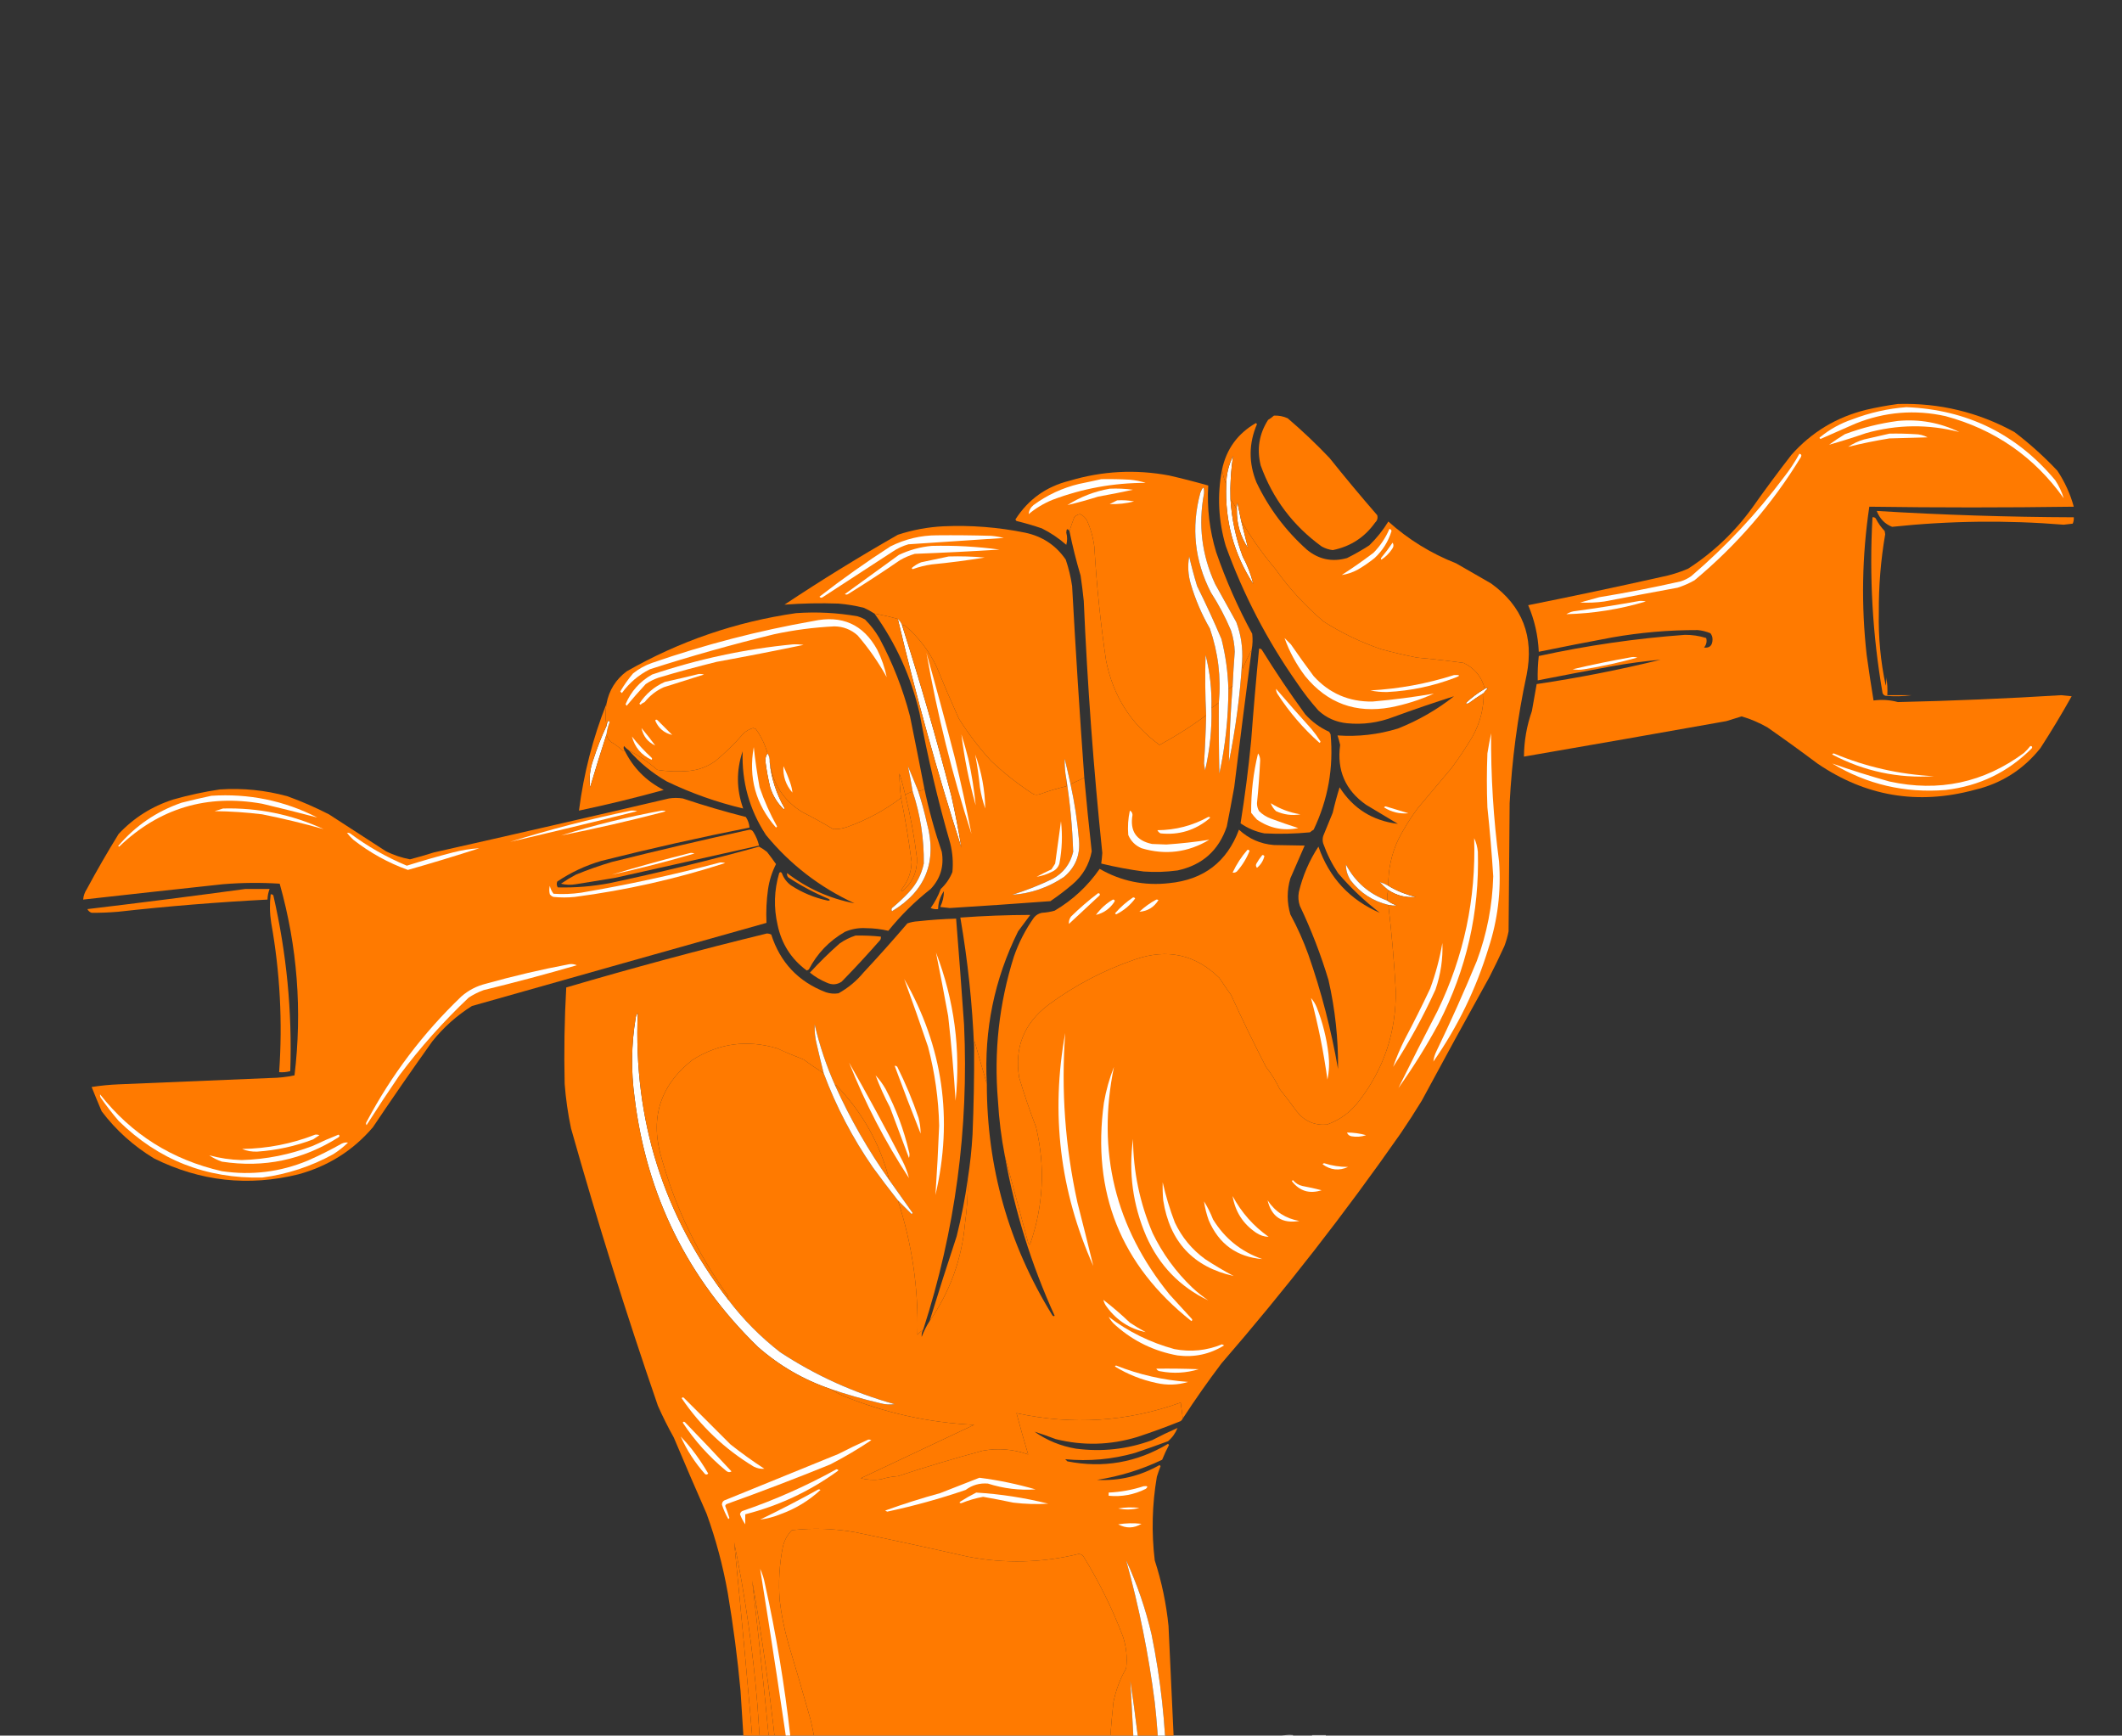 <svg width="247" height="202" viewBox="0 0 247 202" fill="none" xmlns="http://www.w3.org/2000/svg">
<rect x="0" y="0" width="247" height="202" fill="#333333" stroke="none"/>
<g clip-path="url(#clip0_302_27482)">
<path fill-rule="evenodd" clip-rule="evenodd" d="M220.917 47.018C225.745 46.881 230.265 47.97 234.481 50.284C236.263 51.641 237.928 53.141 239.476 54.783C240.338 56.074 240.975 57.471 241.387 58.973C233.454 59.085 225.521 59.085 217.587 58.973C216.734 64.71 216.632 70.461 217.279 76.228C217.523 78 217.79 79.766 218.081 81.527C219.033 81.398 219.978 81.459 220.917 81.712C227.25 81.568 233.58 81.301 239.907 80.911C240.318 80.952 240.73 80.993 241.14 81.034C239.99 83.088 238.778 85.101 237.503 87.073C235.499 89.585 232.929 91.207 229.796 91.941C223.224 93.709 217.141 92.682 211.545 88.86C209.644 87.436 207.712 86.039 205.749 84.67C204.789 84.118 203.781 83.686 202.728 83.376C202.136 83.55 201.541 83.735 200.94 83.93C193.085 85.329 185.234 86.705 177.387 88.059C177.403 86.237 177.711 84.471 178.312 82.76C178.49 81.704 178.674 80.657 178.867 79.617C183.723 78.897 188.532 77.952 193.295 76.782C191.44 76.947 189.59 77.194 187.745 77.522C184.82 78.058 181.902 78.612 178.99 79.186C178.967 78.236 179.007 77.291 179.113 76.351C184.727 75.126 190.399 74.304 196.131 73.886C196.973 73.882 197.796 74.005 198.597 74.256C198.711 74.652 198.629 75.022 198.35 75.365C198.993 75.444 199.321 75.135 199.337 74.441C199.344 74.162 199.262 73.915 199.09 73.701C198.616 73.502 198.122 73.379 197.611 73.331C194.258 73.324 190.928 73.611 187.622 74.194C184.775 74.723 181.939 75.278 179.113 75.858C179.03 73.965 178.618 72.157 177.88 70.435C183.031 69.405 188.168 68.316 193.295 67.169C194.399 66.955 195.469 66.626 196.501 66.183C199.427 64.285 201.914 61.923 203.961 59.096C205.435 57.008 206.955 54.953 208.524 52.934C210.873 50.291 213.771 48.545 217.217 47.696C218.457 47.409 219.69 47.183 220.917 47.018Z" fill="#FF7A00"/>
<path fill-rule="evenodd" clip-rule="evenodd" d="M219.93 50.47C220.918 50.449 221.905 50.47 222.89 50.531C223.42 50.535 223.914 50.658 224.37 50.901C222.89 50.942 221.41 50.983 219.93 51.024C218.3 51.288 216.697 51.617 215.121 52.01C215.691 51.628 216.307 51.341 216.971 51.147C217.971 50.911 218.958 50.685 219.93 50.47Z" fill="white"/>
<path fill-rule="evenodd" clip-rule="evenodd" d="M220.917 48.99C223.434 48.759 225.817 49.191 228.069 50.284C224.454 49.353 220.837 49.394 217.218 50.407C215.778 50.903 214.339 51.355 212.902 51.763C213.497 51.322 214.114 50.911 214.751 50.531C216.763 49.782 218.817 49.268 220.917 48.99Z" fill="white"/>
<path fill-rule="evenodd" clip-rule="evenodd" d="M221.903 47.388C228.956 47.677 234.731 50.511 239.229 55.892C239.667 56.559 239.995 57.258 240.216 57.987C236.794 53.175 232.21 49.991 226.466 48.435C222.886 47.643 219.393 47.93 215.984 49.298C214.629 49.893 213.273 50.489 211.915 51.085C211.751 51.003 211.751 50.921 211.915 50.839C213.019 49.942 214.252 49.264 215.614 48.805C217.658 48.023 219.754 47.551 221.903 47.388Z" fill="white"/>
<path fill-rule="evenodd" clip-rule="evenodd" d="M148.285 48.374C148.844 48.345 149.379 48.448 149.888 48.682C151.59 50.136 153.213 51.676 154.759 53.304C156.558 55.555 158.408 57.773 160.308 59.959C160.399 60.293 160.317 60.581 160.062 60.822C158.842 62.54 157.198 63.608 155.129 64.026C154.668 63.968 154.236 63.824 153.834 63.595C150.499 61.176 148.135 58.033 146.744 54.166C146.275 52.266 146.562 50.499 147.607 48.867C147.856 48.719 148.082 48.555 148.285 48.374Z" fill="#FF7A00"/>
<path fill-rule="evenodd" clip-rule="evenodd" d="M145.695 75.612C145.317 76.329 144.967 77.068 144.647 77.83C144.586 77.546 144.566 77.258 144.586 76.968C144.681 75.399 144.454 73.879 143.907 72.407C143.084 70.924 142.261 69.446 141.441 67.971C139.889 64.602 139.457 61.09 140.146 57.433C140.183 56.57 140.04 56.55 139.715 57.371C138.636 61.393 139.046 65.255 140.948 68.957C141.858 70.365 142.64 71.844 143.291 73.393C143.553 74.195 143.697 75.017 143.722 75.858C143.621 77.172 143.539 78.487 143.476 79.802C143.349 79.969 143.185 80.092 142.983 80.172C142.926 78.212 142.659 76.281 142.181 74.379C141.299 72.303 140.353 70.249 139.345 68.217C138.997 67.075 138.689 65.924 138.42 64.766C138.231 65.85 138.293 66.918 138.605 67.971C139.14 69.781 139.88 71.506 140.825 73.147C141.794 75.94 142.143 78.816 141.873 81.774C141.61 82.005 141.323 82.21 141.009 82.39C141.066 80.302 140.841 78.247 140.331 76.228C140.257 78.571 140.278 80.912 140.393 83.253C138.678 84.523 136.869 85.673 134.967 86.704C131.618 84.244 129.543 80.958 128.74 76.844C128.095 72.472 127.643 68.076 127.383 63.657C127.251 62.584 126.963 61.557 126.52 60.576C126.331 60.234 126.064 59.988 125.719 59.836C125.447 59.879 125.222 60.002 125.04 60.206C124.834 60.748 124.649 61.282 124.485 61.808C124.252 61.471 124.129 61.533 124.115 61.993C124.245 62.469 124.245 62.941 124.115 63.41C123.252 62.649 122.306 62.013 121.279 61.5C120.31 61.166 119.323 60.879 118.32 60.637C118.263 60.586 118.222 60.525 118.196 60.453C119.685 58.125 121.781 56.626 124.485 55.954C128.296 54.813 132.159 54.607 136.077 55.338C137.608 55.689 139.129 56.079 140.64 56.509C140.482 59.136 140.79 61.725 141.564 64.273C142.699 67.55 144.096 70.714 145.757 73.763C145.83 74.383 145.809 74.999 145.695 75.612Z" fill="#FF7A00"/>
<path fill-rule="evenodd" clip-rule="evenodd" d="M128.185 55.768C129.296 55.748 130.406 55.768 131.514 55.83C132.147 55.887 132.764 56.011 133.364 56.2C129.62 56.195 126.003 56.852 122.512 58.172C121.496 58.587 120.571 59.141 119.738 59.836C119.769 59.425 119.954 59.076 120.293 58.788C121.889 57.612 123.657 56.79 125.595 56.323C126.478 56.143 127.341 55.959 128.185 55.768Z" fill="white"/>
<path fill-rule="evenodd" clip-rule="evenodd" d="M129.171 56.877C130.079 56.837 130.984 56.878 131.884 57.001C130.534 57.291 129.178 57.558 127.815 57.802C126.625 58.179 125.433 58.507 124.239 58.788C125.767 57.821 127.41 57.184 129.171 56.877Z" fill="white"/>
<path fill-rule="evenodd" clip-rule="evenodd" d="M130.035 58.234C130.697 58.193 131.355 58.234 132.008 58.357C131.077 58.6 130.131 58.702 129.171 58.665C129.471 58.516 129.758 58.372 130.035 58.234Z" fill="white"/>
<path fill-rule="evenodd" clip-rule="evenodd" d="M218.451 59.466C226.089 59.93 233.734 60.176 241.387 60.205C241.409 60.463 241.369 60.709 241.264 60.945C240.915 60.986 240.565 61.027 240.216 61.068C233.549 60.528 226.89 60.611 220.239 61.315C219.392 60.981 218.796 60.364 218.451 59.466Z" fill="#FF7A00"/>
<path fill-rule="evenodd" clip-rule="evenodd" d="M140.393 83.253C140.35 85.123 140.267 86.993 140.146 88.86C140.187 89.127 140.229 89.394 140.27 89.661C140.829 87.272 141.076 84.848 141.009 82.39C141.323 82.21 141.61 82.004 141.873 81.774C141.852 84.526 141.873 87.279 141.934 90.031C142.637 86.784 142.986 83.498 142.983 80.171C143.185 80.092 143.349 79.969 143.476 79.802C143.245 82.757 143.101 85.715 143.044 88.675C143.833 84.791 144.346 80.888 144.586 76.967C144.566 77.258 144.586 77.545 144.647 77.83C144.967 77.068 145.317 76.329 145.695 75.611C144.997 80.947 144.319 86.287 143.661 91.633C143.386 93.157 143.098 94.677 142.798 96.194C141.858 98.982 139.947 100.687 137.063 101.308C135.753 101.486 134.437 101.527 133.117 101.431C131.455 101.21 129.81 100.902 128.185 100.507C128.239 100.099 128.281 99.688 128.308 99.275C127.292 89.52 126.573 79.742 126.15 69.942C126.049 68.953 125.926 67.967 125.78 66.984C125.271 65.275 124.839 63.549 124.485 61.808C124.649 61.281 124.834 60.747 125.04 60.206C125.222 60.002 125.447 59.879 125.719 59.836C126.064 59.987 126.331 60.234 126.52 60.575C126.963 61.556 127.251 62.584 127.383 63.657C127.643 68.076 128.095 72.471 128.74 76.844C129.543 80.957 131.618 84.244 134.967 86.704C136.869 85.673 138.678 84.522 140.393 83.253Z" fill="#FF7A00"/>
<path fill-rule="evenodd" clip-rule="evenodd" d="M144.462 60.576C144.732 61.654 144.999 62.722 145.264 63.78C144.375 62.438 143.943 60.959 143.969 59.343C143.949 59.053 143.969 58.765 144.031 58.48C144.167 59.183 144.31 59.881 144.462 60.576Z" fill="white"/>
<path fill-rule="evenodd" clip-rule="evenodd" d="M126.212 90.524C125.684 90.769 125.15 91.015 124.609 91.263C124.397 90.279 124.17 89.293 123.931 88.305C123.905 89.091 123.966 89.872 124.115 90.647C124.115 90.935 124.115 91.222 124.115 91.51C123.069 91.756 122.041 92.064 121.033 92.434C120.786 92.516 120.539 92.516 120.293 92.434C118.515 91.282 116.871 89.988 115.36 88.552C113.96 87.029 112.706 85.386 111.599 83.622C110.703 81.624 109.839 79.611 109.01 77.583C108.137 75.753 106.925 74.171 105.372 72.838C105.255 72.778 105.132 72.758 105.002 72.776C104.897 72.483 104.732 72.236 104.509 72.037C103.617 71.781 102.713 71.576 101.796 71.421C101.408 71.165 100.997 70.939 100.563 70.743C99.593 70.498 98.607 70.334 97.603 70.25C95.5 70.176 93.404 70.217 91.314 70.373C95.614 67.515 100.012 64.804 104.509 62.239C106.23 61.673 107.998 61.344 109.811 61.253C113.009 61.111 116.174 61.357 119.306 61.992C121.323 62.413 122.906 63.461 124.054 65.135C124.393 66.137 124.64 67.165 124.794 68.216C125.201 75.656 125.673 83.092 126.212 90.524Z" fill="#FF7A00"/>
<path fill-rule="evenodd" clip-rule="evenodd" d="M219.56 78.815C219.683 79.49 219.723 80.189 219.684 80.911C220.63 80.911 221.574 80.911 222.52 80.911C221.514 81.053 220.487 81.074 219.437 80.972C219.293 80.911 219.191 80.808 219.129 80.664C217.96 73.889 217.569 67.07 217.957 60.205C218.103 60.178 218.226 60.219 218.327 60.328C218.605 60.873 218.954 61.366 219.376 61.807C219.396 61.931 219.416 62.054 219.437 62.177C218.922 65.175 218.675 68.195 218.697 71.236C218.628 74.125 218.896 76.981 219.499 79.801C219.56 79.475 219.58 79.147 219.56 78.815Z" fill="#FF7A00"/>
<path fill-rule="evenodd" clip-rule="evenodd" d="M143.229 58.111C143.371 60.403 143.845 62.622 144.647 64.766C145.205 65.794 145.615 66.862 145.88 67.97C143.603 64.453 142.555 60.591 142.736 56.385C142.746 55.208 143.012 54.098 143.538 53.058C143.277 54.723 143.175 56.407 143.229 58.111Z" fill="white"/>
<path fill-rule="evenodd" clip-rule="evenodd" d="M109.071 62.301C111.168 62.28 113.264 62.301 115.36 62.362C115.861 62.404 116.354 62.486 116.84 62.609C113.139 62.864 109.439 63.111 105.742 63.348C105.078 63.536 104.461 63.824 103.892 64.211C101.179 65.978 98.466 67.744 95.753 69.511C95.613 69.603 95.49 69.582 95.383 69.449C98.052 67.378 100.806 65.427 103.645 63.595C105.367 62.733 107.176 62.302 109.071 62.301Z" fill="white"/>
<path fill-rule="evenodd" clip-rule="evenodd" d="M108.455 63.533C111.097 63.467 113.728 63.611 116.347 63.965C113.06 64.17 109.772 64.334 106.482 64.458C105.878 64.636 105.302 64.883 104.755 65.197C102.774 66.56 100.76 67.875 98.713 69.141C98.59 69.223 98.466 69.223 98.343 69.141C100.439 67.621 102.536 66.101 104.632 64.581C105.859 64.004 107.134 63.654 108.455 63.533Z" fill="white"/>
<path fill-rule="evenodd" clip-rule="evenodd" d="M209.449 52.81C209.662 52.853 209.724 52.976 209.634 53.18C206.31 58.639 202.179 63.425 197.241 67.538C196.612 67.894 195.954 68.181 195.268 68.401C192.429 68.922 189.593 69.456 186.759 70.003C185.816 70.133 184.87 70.174 183.923 70.127C184.664 69.921 185.404 69.716 186.142 69.51C189.325 68.989 192.491 68.373 195.638 67.662C196.083 67.521 196.495 67.316 196.871 67.045C200.904 63.599 204.5 59.758 207.661 55.522C208.335 54.664 208.932 53.76 209.449 52.81Z" fill="white"/>
<path fill-rule="evenodd" clip-rule="evenodd" d="M110.428 64.765C111.828 64.724 113.225 64.765 114.62 64.889C112.579 65.222 110.524 65.489 108.455 65.69C107.695 65.797 106.955 65.982 106.235 66.244C106.194 66.203 106.153 66.162 106.112 66.121C106.444 65.832 106.814 65.606 107.221 65.443C108.306 65.213 109.375 64.987 110.428 64.765Z" fill="white"/>
<path fill-rule="evenodd" clip-rule="evenodd" d="M144.585 76.967C144.346 80.888 143.833 84.791 143.044 88.675C143.101 85.715 143.245 82.757 143.476 79.802C143.539 78.486 143.621 77.171 143.722 75.858C143.696 75.016 143.553 74.195 143.291 73.393C142.64 71.844 141.858 70.365 140.948 68.956C139.046 65.254 138.636 61.392 139.715 57.371C140.04 56.549 140.183 56.57 140.146 57.432C139.457 61.089 139.888 64.602 141.441 67.97C142.261 69.445 143.084 70.924 143.907 72.407C144.454 73.878 144.68 75.398 144.585 76.967Z" fill="white"/>
<path fill-rule="evenodd" clip-rule="evenodd" d="M190.828 69.942C191.079 69.922 191.325 69.943 191.568 70.004C188.556 70.909 185.473 71.402 182.32 71.483C182.654 71.267 183.024 71.144 183.43 71.113C185.92 70.772 188.387 70.382 190.828 69.942Z" fill="white"/>
<path fill-rule="evenodd" clip-rule="evenodd" d="M107.592 91.756C107.417 91.979 107.17 92.061 106.852 92.003C106.475 91.061 106.085 90.116 105.68 89.168C105.887 90.139 106.072 91.125 106.235 92.126C105.932 92.215 105.645 92.339 105.372 92.496C105.185 91.667 104.959 90.845 104.694 90.031C104.699 90.977 104.761 91.922 104.879 92.865C102.967 94.314 100.871 95.444 98.59 96.254C98.065 96.437 97.531 96.52 96.987 96.501C95.831 95.803 94.639 95.146 93.41 94.529C91.218 93.18 89.944 91.228 89.588 88.675C89.613 88.306 89.531 87.977 89.341 87.689C89.057 86.665 88.604 85.72 87.985 84.854C87.882 84.813 87.779 84.772 87.676 84.731C87.227 84.851 86.836 85.077 86.505 85.409C85.523 86.538 84.454 87.586 83.299 88.552C82.384 89.22 81.356 89.61 80.216 89.722C78.974 89.836 77.74 89.795 76.516 89.599C75.485 88.715 74.375 87.955 73.187 87.319C72.986 87.181 72.801 87.016 72.632 86.826C72.561 87.002 72.581 87.167 72.694 87.319C72.686 87.386 72.645 87.427 72.57 87.442C72.121 87.013 71.628 86.643 71.091 86.333C70.83 86.099 70.665 85.812 70.597 85.471C70.657 84.984 70.78 84.511 70.967 84.053C70.926 83.992 70.885 83.93 70.844 83.868C70.713 84.056 70.631 84.261 70.597 84.485C70.45 83.64 70.45 82.778 70.597 81.896C70.893 80.339 71.674 79.085 72.94 78.137C79.077 74.628 85.653 72.368 92.671 71.359C95.073 71.191 97.457 71.314 99.823 71.729C100.125 71.818 100.413 71.941 100.686 72.098C101.335 72.747 101.89 73.466 102.351 74.255C103.906 77.15 105.098 80.19 105.927 83.375C106.495 86.168 107.05 88.962 107.592 91.756Z" fill="#FF7A00"/>
<path fill-rule="evenodd" clip-rule="evenodd" d="M94.644 72.284C97.998 71.556 100.484 72.665 102.104 75.611C102.619 76.638 102.989 77.706 103.214 78.816C102.251 77.075 101.12 75.452 99.823 73.948C99.051 73.262 98.147 72.912 97.11 72.9C94.742 73.016 92.399 73.324 90.081 73.824C85.222 75.007 80.413 76.363 75.653 77.891C74.34 78.546 73.251 79.47 72.385 80.665C72.324 80.603 72.262 80.541 72.2 80.48C72.633 79.738 73.126 79.04 73.68 78.384C74.344 77.847 75.084 77.436 75.9 77.152C82.034 75.024 88.282 73.401 94.644 72.284Z" fill="white"/>
<path fill-rule="evenodd" clip-rule="evenodd" d="M189.965 76.474C190.175 76.454 190.381 76.475 190.582 76.536C188.554 77.097 186.499 77.549 184.416 77.891C183.963 77.974 183.512 77.974 183.06 77.891C185.364 77.351 187.667 76.878 189.965 76.474Z" fill="white"/>
<path fill-rule="evenodd" clip-rule="evenodd" d="M146.559 75.488C146.682 75.477 146.784 75.519 146.867 75.611C148.46 78.181 150.146 80.687 151.923 83.129C152.71 84.004 153.634 84.682 154.697 85.163C154.775 85.255 154.837 85.358 154.882 85.471C155.241 89.347 154.584 93.045 152.909 96.563C152.755 96.651 152.611 96.753 152.478 96.871C150.713 97.041 148.946 97.082 147.175 96.994C146.163 96.795 145.238 96.404 144.401 95.823C144.911 92.641 145.323 89.437 145.634 86.21C145.901 82.63 146.21 79.056 146.559 75.488Z" fill="#FF7A00"/>
<path fill-rule="evenodd" clip-rule="evenodd" d="M92.3 74.995C92.714 74.975 93.125 74.995 93.534 75.056C90.175 75.754 86.805 76.411 83.422 77.028C81.143 77.588 78.882 78.204 76.64 78.877C76.112 79.059 75.619 79.305 75.16 79.617C74.397 80.441 73.657 81.283 72.94 82.143C72.899 82.082 72.858 82.02 72.817 81.958C73.453 80.46 74.48 79.31 75.9 78.507C81.253 76.703 86.72 75.532 92.3 74.995Z" fill="white"/>
<path fill-rule="evenodd" clip-rule="evenodd" d="M104.509 72.037C104.732 72.237 104.897 72.483 105.002 72.777C107.091 79.335 109.003 85.949 110.736 92.619C111.197 94.658 111.587 96.671 111.907 98.658C109.097 89.887 106.63 81.013 104.509 72.037Z" fill="white"/>
<path fill-rule="evenodd" clip-rule="evenodd" d="M81.326 78.446C81.535 78.426 81.741 78.447 81.942 78.507C80.382 79 78.82 79.493 77.256 79.986C76.382 80.383 75.643 80.958 75.037 81.712C74.856 81.79 74.691 81.893 74.543 82.02C74.502 81.979 74.461 81.938 74.42 81.897C75.164 80.762 76.151 79.92 77.379 79.37C78.713 79.073 80.029 78.765 81.326 78.446Z" fill="white"/>
<path fill-rule="evenodd" clip-rule="evenodd" d="M141.009 82.39C141.076 84.848 140.829 87.272 140.27 89.661C140.229 89.394 140.187 89.127 140.146 88.86C140.267 86.993 140.35 85.123 140.393 83.253C140.278 80.912 140.257 78.57 140.331 76.228C140.841 78.247 141.066 80.301 141.009 82.39Z" fill="white"/>
<path fill-rule="evenodd" clip-rule="evenodd" d="M142.982 80.171C142.986 83.497 142.637 86.784 141.934 90.031C141.873 87.279 141.852 84.526 141.873 81.774C142.143 78.816 141.794 75.94 140.825 73.146C139.88 71.505 139.14 69.78 138.605 67.97C138.293 66.918 138.231 65.849 138.42 64.766C138.689 65.924 138.997 67.074 139.345 68.216C140.353 70.249 141.299 72.303 142.181 74.379C142.659 76.281 142.926 78.211 142.982 80.171Z" fill="white"/>
<path fill-rule="evenodd" clip-rule="evenodd" d="M172.701 80.665C172.111 81.028 171.536 81.418 170.975 81.836C170.851 81.918 170.728 81.918 170.605 81.836C171.287 81.189 172.027 80.634 172.825 80.172C172.938 80.073 173.061 80.052 173.194 80.11C173.005 80.279 172.841 80.464 172.701 80.665Z" fill="white"/>
<path fill-rule="evenodd" clip-rule="evenodd" d="M148.532 80.172C149.887 81.752 151.263 83.313 152.663 84.855C153.021 85.285 153.351 85.737 153.649 86.211C153.734 86.314 153.713 86.395 153.588 86.457C151.703 84.784 150.08 82.894 148.717 80.788C148.592 80.6 148.53 80.395 148.532 80.172Z" fill="white"/>
<path fill-rule="evenodd" clip-rule="evenodd" d="M76.27 83.869C76.319 83.743 76.401 83.722 76.516 83.807C77.092 84.383 77.667 84.958 78.243 85.533C77.306 85.317 76.649 84.762 76.27 83.869Z" fill="white"/>
<path fill-rule="evenodd" clip-rule="evenodd" d="M70.597 85.471C69.938 87.505 69.301 89.559 68.686 91.634C68.553 90.537 68.676 89.469 69.056 88.429C69.486 87.077 70 85.762 70.597 84.485C70.631 84.262 70.713 84.057 70.844 83.869C70.885 83.931 70.926 83.992 70.967 84.054C70.78 84.512 70.657 84.985 70.597 85.471Z" fill="white"/>
<path fill-rule="evenodd" clip-rule="evenodd" d="M74.667 84.731C75.218 85.386 75.752 86.064 76.27 86.765C75.409 86.374 74.874 85.696 74.667 84.731Z" fill="white"/>
<path fill-rule="evenodd" clip-rule="evenodd" d="M70.597 81.897C70.45 82.778 70.45 83.64 70.597 84.485C70 85.762 69.486 87.076 69.056 88.428C68.676 89.468 68.553 90.536 68.686 91.633C69.301 89.558 69.938 87.504 70.597 85.471C70.665 85.812 70.829 86.099 71.091 86.333C71.628 86.643 72.121 87.013 72.57 87.442C72.645 87.427 72.686 87.386 72.694 87.319C73.688 89.361 75.209 90.901 77.256 91.941C73.996 92.843 70.708 93.644 67.391 94.344C67.942 90.044 69.011 85.895 70.597 81.897Z" fill="#FF7A00"/>
<path fill-rule="evenodd" clip-rule="evenodd" d="M73.557 85.718C74.243 86.589 75.004 87.411 75.838 88.183C75.92 88.265 75.92 88.347 75.838 88.429C74.645 87.875 73.885 86.971 73.557 85.718Z" fill="white"/>
<path fill-rule="evenodd" clip-rule="evenodd" d="M101.796 71.421C102.713 71.576 103.617 71.781 104.509 72.037C106.63 81.013 109.097 89.887 111.907 98.658C111.587 96.671 111.197 94.658 110.736 92.619C109.003 85.949 107.091 79.335 105.002 72.777C105.132 72.758 105.255 72.779 105.372 72.838C106.925 74.171 108.137 75.753 109.01 77.583C109.839 79.612 110.703 81.624 111.599 83.622C112.706 85.386 113.96 87.029 115.36 88.552C116.871 89.989 118.515 91.283 120.293 92.434C120.539 92.516 120.786 92.516 121.033 92.434C122.041 92.064 123.069 91.756 124.115 91.51C124.115 91.222 124.115 90.935 124.115 90.647C124.557 93.454 124.825 96.289 124.917 99.151C124.575 100.56 123.774 101.607 122.512 102.294C120.999 103.022 119.437 103.638 117.826 104.143C120.032 103.983 122.047 103.285 123.869 102.047C125.175 100.935 125.751 99.517 125.595 97.796C125.414 95.596 125.085 93.418 124.609 91.263C125.15 91.015 125.684 90.769 126.212 90.524C126.468 93.363 126.756 96.219 127.075 99.09C126.782 100.621 126.042 101.895 124.855 102.91C124.027 103.615 123.164 104.272 122.266 104.882C118.363 105.173 114.458 105.44 110.551 105.683C110.181 105.642 109.811 105.601 109.441 105.56C109.728 104.969 109.872 104.353 109.873 103.711C109.439 104.334 109.213 105.032 109.194 105.806C108.896 105.844 108.608 105.803 108.331 105.683C108.818 104.998 109.208 104.259 109.503 103.465C110.103 102.907 110.555 102.249 110.859 101.493C110.966 100.37 110.884 99.261 110.613 98.165C109.17 93.178 107.978 88.124 107.036 83.006C106.049 78.775 104.302 74.913 101.796 71.421Z" fill="#FF7A00"/>
<path fill-rule="evenodd" clip-rule="evenodd" d="M107.838 75.981C108.964 79.981 110.053 84.008 111.106 88.059C111.844 91.053 112.502 94.052 113.079 97.056C110.842 90.162 109.095 83.136 107.838 75.981Z" fill="white"/>
<path fill-rule="evenodd" clip-rule="evenodd" d="M213.271 87.813C213.301 87.739 213.363 87.698 213.456 87.689C217.184 89.248 221.069 90.131 225.11 90.339C220.918 90.607 216.972 89.764 213.271 87.813Z" fill="white"/>
<path fill-rule="evenodd" clip-rule="evenodd" d="M89.341 87.689C89.531 87.978 89.613 88.306 89.588 88.675C89.779 90.584 90.354 92.371 91.314 94.037C91.293 94.098 91.273 94.16 91.252 94.222C90.498 93.495 89.964 92.633 89.649 91.633C89.407 90.637 89.222 89.63 89.094 88.614C89.07 88.261 89.152 87.953 89.341 87.689Z" fill="white"/>
<path fill-rule="evenodd" clip-rule="evenodd" d="M91.191 89.168C91.491 89.799 91.758 90.457 91.992 91.14C92.119 91.511 92.201 91.88 92.239 92.249C91.469 91.367 91.12 90.34 91.191 89.168Z" fill="white"/>
<path fill-rule="evenodd" clip-rule="evenodd" d="M111.907 85.471C112.2 86.391 112.467 87.336 112.709 88.305C113.105 90.102 113.392 91.91 113.572 93.728C112.805 91.018 112.25 88.266 111.907 85.471Z" fill="white"/>
<path fill-rule="evenodd" clip-rule="evenodd" d="M113.51 87.812C114.254 89.823 114.644 91.918 114.682 94.098C114.401 93.297 114.196 92.476 114.065 91.633C113.936 90.351 113.751 89.077 113.51 87.812Z" fill="white"/>
<path fill-rule="evenodd" clip-rule="evenodd" d="M236.331 86.827C236.52 86.829 236.582 86.911 236.516 87.074C233.753 89.861 230.402 91.484 226.466 91.942C221.728 92.326 217.33 91.299 213.271 88.861C215.454 89.629 217.674 90.327 219.93 90.956C225.678 92.211 230.898 91.102 235.591 87.628C235.864 87.377 236.11 87.11 236.331 86.827Z" fill="white"/>
<path fill-rule="evenodd" clip-rule="evenodd" d="M146.435 87.689C146.596 87.902 146.678 88.169 146.682 88.491C146.604 90.158 146.481 91.822 146.312 93.482C146.31 93.813 146.392 94.121 146.559 94.406C146.945 94.785 147.397 95.072 147.915 95.269C148.976 95.664 150.045 96.033 151.121 96.378C149.392 96.731 147.789 96.402 146.312 95.392C146.072 95.137 145.845 94.87 145.634 94.591C145.618 92.255 145.885 89.954 146.435 87.689Z" fill="white"/>
<path fill-rule="evenodd" clip-rule="evenodd" d="M25.588 91.88C28.267 91.701 30.897 91.968 33.48 92.681C35.129 93.279 36.732 93.978 38.289 94.776C40.509 96.214 42.728 97.652 44.948 99.09C45.834 99.523 46.758 99.831 47.722 100.014C48.65 99.774 49.575 99.507 50.497 99.213C59.632 97.157 68.757 95.062 77.873 92.928C78.407 92.845 78.942 92.845 79.476 92.928C81.902 93.741 84.348 94.46 86.813 95.084C87.064 95.462 87.208 95.873 87.245 96.317C81.459 97.466 75.704 98.76 69.981 100.199C68.134 100.744 66.428 101.545 64.863 102.602C64.772 102.842 64.792 103.067 64.925 103.28C66.954 103.33 68.968 103.165 70.967 102.787C76.805 101.544 82.601 100.127 88.355 98.535C88.674 98.709 88.982 98.914 89.279 99.151C89.644 99.615 89.994 100.088 90.328 100.569C89.865 101.479 89.557 102.445 89.403 103.465C89.218 104.781 89.157 106.095 89.218 107.409C77.782 110.623 66.355 113.848 54.936 117.084C53.168 118.193 51.627 119.569 50.312 121.212C47.962 124.506 45.66 127.833 43.407 131.195C41.094 133.904 38.197 135.732 34.713 136.68C28.898 138.109 23.307 137.493 17.942 134.831C15.551 133.385 13.516 131.558 11.838 129.347C11.435 128.405 11.045 127.461 10.667 126.512C11.688 126.351 12.716 126.248 13.749 126.204C19.669 125.957 25.588 125.711 31.507 125.464C32.448 125.451 33.373 125.349 34.281 125.156C35.19 117.6 34.615 110.164 32.555 102.849C30.363 102.708 28.164 102.729 25.958 102.91C20.53 103.495 15.104 104.091 9.68 104.698C9.717 104.253 9.861 103.842 10.112 103.465C11.283 101.289 12.516 99.152 13.811 97.056C15.582 95.175 17.698 93.84 20.162 93.051C21.96 92.539 23.769 92.149 25.588 91.88Z" fill="#FF7A00"/>
<path fill-rule="evenodd" clip-rule="evenodd" d="M89.341 87.689C89.152 87.952 89.07 88.26 89.094 88.614C89.222 89.63 89.407 90.637 89.649 91.633C89.964 92.632 90.499 93.495 91.252 94.221C91.273 94.16 91.293 94.098 91.314 94.037C90.354 92.371 89.779 90.584 89.588 88.675C89.944 91.228 91.218 93.18 93.41 94.529C94.639 95.146 95.831 95.803 96.986 96.501C97.531 96.52 98.065 96.438 98.59 96.255C100.871 95.444 102.967 94.314 104.879 92.866C105.376 95.331 105.787 97.817 106.112 100.322C106.076 101.558 105.665 102.647 104.879 103.588C104.94 103.714 105.023 103.734 105.125 103.65C106.267 102.641 106.801 101.367 106.728 99.829C106.427 97.358 105.975 94.913 105.372 92.496C105.645 92.339 105.932 92.216 106.235 92.126C107.134 94.846 107.565 97.639 107.53 100.507C107.257 101.782 106.681 102.891 105.803 103.835C105.189 104.489 104.532 105.105 103.83 105.683C103.748 105.806 103.748 105.93 103.83 106.053C107.742 103.697 109.098 100.287 107.9 95.824C107.612 94.529 107.262 93.256 106.852 92.003C107.17 92.061 107.417 91.979 107.591 91.757C108.112 94.248 108.791 96.713 109.626 99.151C109.899 100.817 109.468 102.255 108.331 103.465C106.501 104.904 104.857 106.526 103.399 108.333C102.556 108.134 101.693 108.031 100.809 108.025C99.951 107.972 99.129 108.116 98.343 108.456C96.514 109.512 95.116 110.97 94.15 112.832C94.068 112.873 93.986 112.914 93.904 112.955C92.108 111.627 90.978 109.861 90.512 107.655C90.045 105.621 90.107 103.608 90.697 101.616C90.793 101.467 90.896 101.467 91.006 101.616C91.216 102.196 91.566 102.668 92.054 103.033C93.376 103.9 94.815 104.495 96.37 104.821C96.601 104.823 96.642 104.761 96.493 104.636C94.83 103.938 93.248 103.096 91.746 102.109C91.624 101.954 91.583 101.79 91.622 101.616C93.955 103.407 96.565 104.577 99.453 105.129C95.404 103.257 91.972 100.607 89.156 97.179C87.227 94.229 86.323 90.983 86.443 87.443C85.693 89.666 85.714 91.884 86.505 94.098C83.453 93.377 80.493 92.33 77.626 90.955C75.938 89.986 74.458 88.774 73.187 87.32C74.375 87.955 75.485 88.715 76.516 89.6C77.74 89.796 78.974 89.837 80.216 89.723C81.356 89.61 82.384 89.22 83.299 88.552C84.454 87.586 85.523 86.538 86.505 85.409C86.836 85.077 87.227 84.851 87.676 84.731C87.779 84.772 87.882 84.814 87.984 84.855C88.604 85.72 89.056 86.665 89.341 87.689Z" fill="#FF7A00"/>
<path fill-rule="evenodd" clip-rule="evenodd" d="M87.738 86.95C87.903 88.485 88.129 90.046 88.416 91.633C88.956 93.207 89.634 94.727 90.451 96.194C90.41 96.235 90.369 96.276 90.328 96.317C87.964 93.623 87.1 90.501 87.738 86.95Z" fill="white"/>
<path fill-rule="evenodd" clip-rule="evenodd" d="M24.601 92.619C28.956 92.332 33.066 93.174 36.932 95.146C34.814 94.592 32.676 94.058 30.52 93.544C24.09 92.398 18.541 94.062 13.873 98.535C13.832 98.515 13.791 98.494 13.749 98.474C15.745 96.119 18.211 94.435 21.148 93.421C22.309 93.127 23.46 92.86 24.601 92.619Z" fill="white"/>
<path fill-rule="evenodd" clip-rule="evenodd" d="M147.915 93.482C148.974 94.144 150.125 94.575 151.368 94.776C150.378 94.944 149.432 94.82 148.532 94.407C148.247 94.144 148.042 93.836 147.915 93.482Z" fill="white"/>
<path fill-rule="evenodd" clip-rule="evenodd" d="M25.958 94.098C30.052 93.992 33.956 94.793 37.672 96.501C35.323 95.834 32.939 95.259 30.52 94.776C28.678 94.549 26.828 94.425 24.971 94.406C25.318 94.31 25.646 94.207 25.958 94.098Z" fill="white"/>
<path fill-rule="evenodd" clip-rule="evenodd" d="M77.01 94.345C77.551 94.34 77.592 94.401 77.133 94.53C73.212 95.551 69.266 96.454 65.295 97.241C69.157 96.038 73.062 95.072 77.01 94.345Z" fill="white"/>
<path fill-rule="evenodd" clip-rule="evenodd" d="M73.433 94.344C73.683 94.324 73.93 94.345 74.173 94.406C69.245 95.645 64.312 96.837 59.376 97.98C64.017 96.533 68.703 95.321 73.433 94.344Z" fill="white"/>
<path fill-rule="evenodd" clip-rule="evenodd" d="M140.64 95.084C140.871 95.071 140.912 95.132 140.763 95.269C139.119 96.638 137.227 97.213 135.09 96.994C134.926 96.912 134.803 96.789 134.72 96.624C136.838 96.609 138.811 96.095 140.64 95.084Z" fill="white"/>
<path fill-rule="evenodd" clip-rule="evenodd" d="M105.372 92.496C105.975 94.914 106.427 97.358 106.728 99.829C106.801 101.367 106.267 102.641 105.125 103.65C105.023 103.735 104.94 103.714 104.879 103.588C105.665 102.647 106.076 101.558 106.112 100.322C105.787 97.817 105.376 95.332 104.879 92.866C104.761 91.922 104.699 90.977 104.694 90.031C104.959 90.846 105.185 91.668 105.372 92.496Z" fill="#FF7A00"/>
<path fill-rule="evenodd" clip-rule="evenodd" d="M131.514 94.345C131.705 94.435 131.808 94.599 131.823 94.838C131.497 96.717 132.258 97.847 134.104 98.227C134.659 98.248 135.214 98.268 135.769 98.289C137.447 98.176 139.112 97.992 140.763 97.734C138.277 99.221 135.647 99.549 132.871 98.72C132.148 98.409 131.634 97.895 131.329 97.179C131.249 96.225 131.311 95.28 131.514 94.345Z" fill="white"/>
<path fill-rule="evenodd" clip-rule="evenodd" d="M128.062 84.978C128.185 84.968 128.287 85.009 128.37 85.101C129.679 89.148 130.379 93.297 130.466 97.549C131.761 99.31 133.508 99.988 135.707 99.583C137.145 99.388 138.583 99.203 140.023 99.028C140.146 99.069 140.27 99.11 140.393 99.151C138.229 100.299 135.926 100.772 133.487 100.569C131.729 100.339 130.434 99.456 129.603 97.919C129.481 97.559 129.399 97.189 129.356 96.81C129.329 95.163 129.247 93.52 129.11 91.88C128.747 89.582 128.398 87.281 128.062 84.978Z" fill="#FF7A00"/>
<path fill-rule="evenodd" clip-rule="evenodd" d="M142.243 54.659C142.336 55.267 142.5 55.842 142.736 56.385C142.555 60.59 143.603 64.452 145.88 67.97C145.615 66.862 145.205 65.794 144.647 64.765C143.844 62.621 143.371 60.403 143.229 58.11C143.529 58.491 143.775 58.902 143.969 59.343C143.943 60.958 144.375 62.437 145.264 63.779C144.999 62.722 144.732 61.653 144.462 60.575C145.641 62.593 146.978 64.482 148.47 66.244C150.089 68.52 151.96 70.553 154.081 72.345C156.162 73.669 158.382 74.737 160.74 75.549C162.125 75.928 163.522 76.257 164.932 76.535C166.748 76.7 168.557 76.905 170.358 77.152C171.668 77.78 172.489 78.787 172.825 80.171C172.027 80.633 171.287 81.188 170.605 81.835C170.728 81.917 170.851 81.917 170.975 81.835C171.536 81.417 172.111 81.027 172.701 80.664C172.714 82.462 172.282 84.146 171.406 85.717C170.646 86.993 169.823 88.226 168.94 89.415C167.628 90.973 166.314 92.534 164.994 94.098C164.162 95.227 163.422 96.419 162.774 97.672C161.967 99.388 161.576 101.196 161.603 103.095C161.274 102.909 160.946 102.765 160.616 102.663C160.921 103 161.249 103.308 161.603 103.588C161.482 103.973 161.441 104.384 161.48 104.82C159.343 104.04 157.74 102.643 156.67 100.63C156.661 101.28 156.845 101.896 157.225 102.479C158.35 103.934 159.809 104.879 161.603 105.313C161.994 108.628 162.282 111.956 162.466 115.296C162.524 120.086 161.106 124.358 158.212 128.114C157.236 129.418 155.982 130.342 154.451 130.887C153.015 131.001 151.844 130.489 150.936 129.346C150.294 128.464 149.635 127.601 148.963 126.758C148.523 125.837 147.989 124.975 147.36 124.17C145.935 121.402 144.578 118.608 143.291 115.789C142.816 115.139 142.363 114.482 141.934 113.817C139.147 111.09 135.88 110.371 132.131 111.66C128.475 112.912 125.103 114.679 122.019 116.96C119.196 119.099 118.065 121.913 118.628 125.402C119.214 127.364 119.872 129.296 120.601 131.195C121.683 135.782 121.457 140.302 119.923 144.752C119.882 144.793 119.841 144.834 119.8 144.875C119.758 144.793 119.717 144.711 119.676 144.629C118.771 141.242 117.866 137.874 116.963 134.523C116.552 132.422 116.285 130.287 116.162 128.114C115.676 122.393 116.293 116.806 118.011 111.352C118.575 109.721 119.356 108.201 120.354 106.792C120.595 106.497 120.903 106.312 121.279 106.238C121.783 106.209 122.276 106.127 122.759 105.991C124.865 104.749 126.613 103.126 128 101.123C130.496 102.558 133.188 103.113 136.077 102.787C140.104 102.394 142.817 100.32 144.216 96.563C145.36 97.627 146.716 98.223 148.285 98.35C149.482 98.38 150.675 98.4 151.861 98.412C151.309 99.68 150.754 100.954 150.196 102.232C149.786 103.629 149.786 105.026 150.196 106.422C151.016 107.938 151.714 109.499 152.293 111.106C153.811 115.442 154.962 119.879 155.746 124.416C155.783 120.923 155.413 117.472 154.636 114.064C153.743 111.098 152.633 108.222 151.306 105.436C151.126 104.914 151.085 104.38 151.183 103.834C151.637 101.927 152.398 100.16 153.464 98.535C154.729 102.161 157.113 104.729 160.616 106.238C158.837 104.87 157.213 103.33 155.746 101.616C155.03 100.543 154.456 99.393 154.019 98.165C153.937 97.877 153.937 97.59 154.019 97.302C154.387 96.403 154.757 95.499 155.129 94.591C155.36 93.585 155.627 92.599 155.93 91.633C157.51 94.108 159.77 95.525 162.713 95.885C161.48 95.145 160.246 94.406 159.013 93.666C156.598 91.975 155.591 89.654 155.992 86.703C155.908 86.327 155.806 85.957 155.684 85.594C158.069 85.763 160.412 85.496 162.713 84.793C165.085 83.855 167.264 82.602 169.248 81.034C166.923 81.772 164.58 82.573 162.22 83.437C160.468 84.112 158.659 84.359 156.794 84.177C155.515 84.05 154.405 83.558 153.464 82.698C152.547 81.665 151.705 80.576 150.936 79.432C147.483 74.508 144.73 69.208 142.674 63.533C141.814 60.588 141.67 57.63 142.243 54.659Z" fill="#FF7A00"/>
<path fill-rule="evenodd" clip-rule="evenodd" d="M161.11 93.975C161.139 93.901 161.201 93.86 161.295 93.852C162.179 94.119 163.062 94.386 163.946 94.653C162.922 94.748 161.978 94.522 161.11 93.975Z" fill="white"/>
<path fill-rule="evenodd" clip-rule="evenodd" d="M149.518 74.256C149.762 74.489 150.009 74.735 150.258 74.995C151.118 76.245 152.002 77.477 152.909 78.693C154.732 80.702 157.013 81.688 159.753 81.651C162.157 81.443 164.54 81.135 166.905 80.726C165.283 81.459 163.597 81.993 161.85 82.329C157.81 83.061 154.501 81.85 151.923 78.693C150.894 77.336 150.093 75.857 149.518 74.256Z" fill="white"/>
<path fill-rule="evenodd" clip-rule="evenodd" d="M169.248 78.569C169.981 78.534 170.023 78.636 169.372 78.877C166.827 79.85 164.195 80.405 161.48 80.541C160.809 80.556 160.152 80.494 159.507 80.356C162.85 80.171 166.096 79.575 169.248 78.569Z" fill="white"/>
<path fill-rule="evenodd" clip-rule="evenodd" d="M123.499 95.577C123.686 97.21 123.625 98.854 123.314 100.507C123.178 100.931 122.91 101.239 122.512 101.431C121.917 101.739 121.301 101.945 120.663 102.048C121.227 101.736 121.803 101.449 122.389 101.185C122.533 100.959 122.677 100.733 122.821 100.507C123.051 98.863 123.277 97.22 123.499 95.577Z" fill="white"/>
<path fill-rule="evenodd" clip-rule="evenodd" d="M145.202 98.905C145.311 98.889 145.392 98.93 145.449 99.028C145.096 99.918 144.603 100.719 143.969 101.431C143.814 101.552 143.65 101.593 143.476 101.555C143.93 100.589 144.504 99.705 145.202 98.905Z" fill="white"/>
<path fill-rule="evenodd" clip-rule="evenodd" d="M146.929 99.521C147.037 99.505 147.119 99.546 147.175 99.644C147.037 100.193 146.75 100.645 146.312 101C146.175 100.849 146.154 100.685 146.25 100.507C146.448 100.153 146.673 99.825 146.929 99.521Z" fill="white"/>
<path fill-rule="evenodd" clip-rule="evenodd" d="M40.385 96.933C40.515 96.915 40.638 96.935 40.755 96.995C42.795 98.518 44.994 99.771 47.353 100.754C49.128 100.192 50.916 99.679 52.717 99.213C53.734 98.948 54.762 98.784 55.8 98.72C53.037 99.613 50.263 100.456 47.476 101.247C45.177 100.416 43.06 99.246 41.125 97.734C40.847 97.478 40.6 97.211 40.385 96.933Z" fill="white"/>
<path fill-rule="evenodd" clip-rule="evenodd" d="M87.245 96.564C87.432 96.565 87.576 96.647 87.676 96.81C87.992 97.309 88.218 97.843 88.354 98.412C82.764 99.665 77.173 100.918 71.584 102.171C70.064 102.427 68.543 102.673 67.021 102.911C66.441 103.013 65.866 102.992 65.295 102.849C65.845 102.471 66.421 102.121 67.021 101.801C68.395 101.238 69.792 100.745 71.214 100.322C76.562 98.986 81.906 97.733 87.245 96.564Z" fill="#FF7A00"/>
<path fill-rule="evenodd" clip-rule="evenodd" d="M80.339 99.275C80.508 99.255 80.673 99.276 80.832 99.336C77.646 100.276 74.44 101.098 71.214 101.801C74.248 100.879 77.29 100.037 80.339 99.275Z" fill="white"/>
<path fill-rule="evenodd" clip-rule="evenodd" d="M106.852 92.003C107.262 93.255 107.612 94.529 107.9 95.823C109.098 100.287 107.742 103.697 103.83 106.053C103.748 105.929 103.748 105.806 103.83 105.683C104.532 105.105 105.189 104.489 105.803 103.834C106.681 102.891 107.257 101.782 107.53 100.507C107.565 97.639 107.134 94.845 106.235 92.126C106.072 91.126 105.887 90.139 105.68 89.168C106.085 90.116 106.475 91.061 106.852 92.003Z" fill="white"/>
<path fill-rule="evenodd" clip-rule="evenodd" d="M124.609 91.264C125.085 93.418 125.414 95.596 125.595 97.796C125.751 99.517 125.175 100.935 123.869 102.048C122.047 103.285 120.032 103.983 117.826 104.143C119.437 103.638 120.999 103.022 122.512 102.294C123.774 101.607 124.575 100.56 124.917 99.151C124.825 96.289 124.557 93.454 124.115 90.647C123.966 89.872 123.905 89.091 123.931 88.306C124.17 89.293 124.397 90.279 124.609 91.264Z" fill="white"/>
<path fill-rule="evenodd" clip-rule="evenodd" d="M83.792 100.384C84.001 100.364 84.207 100.385 84.408 100.446C78.703 102.293 72.866 103.608 66.898 104.39C66.076 104.472 65.254 104.472 64.432 104.39C64.255 104.332 64.111 104.23 64 104.082C63.918 103.753 63.918 103.424 64 103.096C64.074 103.442 64.218 103.75 64.432 104.02C65.504 104.092 66.572 104.051 67.638 103.897C73.092 102.975 78.477 101.804 83.792 100.384Z" fill="white"/>
<path fill-rule="evenodd" clip-rule="evenodd" d="M161.48 104.82C161.815 105.063 162.185 105.248 162.589 105.375C162.258 105.428 161.928 105.407 161.603 105.313C159.809 104.879 158.35 103.934 157.225 102.479C156.845 101.896 156.66 101.28 156.67 100.63C157.739 102.643 159.343 104.04 161.48 104.82Z" fill="white"/>
<path fill-rule="evenodd" clip-rule="evenodd" d="M161.603 103.095C162.593 103.692 163.662 104.124 164.809 104.39C163.644 104.506 162.576 104.239 161.603 103.588C161.249 103.309 160.921 103.001 160.616 102.664C160.946 102.766 161.274 102.91 161.603 103.095Z" fill="white"/>
<path fill-rule="evenodd" clip-rule="evenodd" d="M127.815 103.958C128.004 103.96 128.065 104.042 128 104.204C126.811 105.31 125.619 106.419 124.424 107.532C124.392 107.222 124.474 106.934 124.67 106.669C125.669 105.69 126.717 104.786 127.815 103.958Z" fill="white"/>
<path fill-rule="evenodd" clip-rule="evenodd" d="M28.547 103.465C29.493 103.465 30.438 103.465 31.383 103.465C31.228 103.858 31.146 104.269 31.137 104.697C25.327 104.997 19.532 105.469 13.749 106.115C12.721 106.202 11.694 106.243 10.667 106.238C10.444 106.159 10.28 106.016 10.173 105.807C16.308 105.076 22.432 104.296 28.547 103.465Z" fill="#FF7A00"/>
<path fill-rule="evenodd" clip-rule="evenodd" d="M134.597 104.698C134.688 104.682 134.771 104.702 134.844 104.759C134.322 105.594 133.582 106.046 132.624 106.115C133.23 105.548 133.887 105.075 134.597 104.698Z" fill="white"/>
<path fill-rule="evenodd" clip-rule="evenodd" d="M129.541 104.697C129.73 104.699 129.792 104.782 129.726 104.944C129.199 105.75 128.478 106.263 127.568 106.484C128.108 105.745 128.766 105.149 129.541 104.697Z" fill="white"/>
<path fill-rule="evenodd" clip-rule="evenodd" d="M131.884 104.451C131.993 104.435 132.074 104.476 132.131 104.574C131.548 105.361 130.808 105.977 129.911 106.423C129.871 106.382 129.829 106.34 129.788 106.299C130.409 105.583 131.109 104.967 131.884 104.451Z" fill="white"/>
<path fill-rule="evenodd" clip-rule="evenodd" d="M114.867 126.142C114.386 124.514 113.913 122.871 113.449 121.212C113.388 121.455 113.367 121.702 113.387 121.952C113.185 116.881 112.651 111.827 111.784 106.792C114.494 106.594 117.207 106.491 119.923 106.484C119.45 107.121 118.977 107.758 118.505 108.395C115.739 113.981 114.526 119.896 114.867 126.142Z" fill="#FF7A00"/>
<path fill-rule="evenodd" clip-rule="evenodd" d="M123.252 106.669C123.379 106.718 123.399 106.8 123.314 106.915C121.04 109.652 119.272 112.692 118.011 116.036C117.726 117.088 117.521 118.156 117.395 119.24C117.203 118.346 117.162 117.442 117.272 116.529C118.168 112.556 120.162 109.27 123.252 106.669Z" fill="#FF7A00"/>
<path fill-rule="evenodd" clip-rule="evenodd" d="M137.68 165.087C137.597 164.49 137.516 163.873 137.433 163.239C131.206 165.474 124.836 165.885 118.32 164.471C118.747 166.081 119.199 167.683 119.676 169.278C117.949 168.659 116.182 168.515 114.374 168.846C111.057 169.74 107.769 170.726 104.509 171.804C103.836 171.849 103.179 171.972 102.536 172.174C101.744 172.281 100.963 172.241 100.193 172.051C104.589 169.977 108.988 167.902 113.387 165.827C108.089 165.577 102.992 164.447 98.096 162.438C97.573 162.203 97.08 161.936 96.617 161.637C98.519 162.286 100.451 162.841 102.412 163.3C102.981 163.459 103.556 163.5 104.139 163.424C99.372 162.098 94.932 160.084 90.821 157.385C88.518 155.596 86.504 153.563 84.778 151.284C84.798 151.115 84.777 150.95 84.717 150.791C81.252 146 78.703 140.741 77.071 135.015C75.588 130.277 76.759 126.394 80.586 123.369C83.659 121.424 86.947 120.972 90.451 122.013C91.465 122.481 92.493 122.912 93.534 123.307C94.292 123.872 95.073 124.405 95.877 124.909C97.333 128.806 99.245 132.463 101.611 135.878C102.556 137.171 103.522 138.445 104.509 139.699C106.165 144.767 106.926 149.984 106.79 155.351C107.006 155.114 107.232 154.909 107.468 154.735C107.315 155.007 107.254 155.294 107.283 155.598C107.532 154.936 107.84 154.319 108.208 153.749C110.593 150.319 111.97 146.498 112.339 142.287C112.576 140.611 112.679 138.926 112.647 137.234C112.917 135.52 113.102 133.794 113.202 132.058C113.342 128.69 113.404 125.321 113.387 121.951C113.367 121.702 113.388 121.455 113.449 121.212C113.913 122.87 114.386 124.514 114.867 126.142C114.866 135.835 117.394 144.791 122.451 153.009C122.551 153.189 122.654 153.23 122.759 153.133C120.045 147.171 118.113 140.968 116.963 134.522C117.866 137.874 118.771 141.242 119.676 144.629C119.717 144.711 119.758 144.793 119.8 144.875C119.841 144.834 119.882 144.793 119.923 144.752C121.457 140.301 121.683 135.782 120.601 131.195C119.872 129.296 119.214 127.364 118.628 125.402C118.065 121.913 119.196 119.099 122.019 116.96C125.103 114.679 128.475 112.912 132.131 111.66C135.88 110.371 139.147 111.09 141.934 113.817C142.364 114.481 142.816 115.139 143.291 115.789C144.578 118.608 145.935 121.402 147.36 124.17C147.989 124.975 148.523 125.837 148.963 126.758C149.635 127.601 150.294 128.464 150.936 129.346C151.844 130.489 153.015 131.001 154.451 130.887C155.982 130.342 157.236 129.418 158.212 128.114C161.106 124.358 162.524 120.086 162.466 115.296C162.282 111.956 161.994 108.628 161.603 105.313C161.929 105.407 162.258 105.428 162.589 105.375C162.185 105.248 161.815 105.063 161.48 104.82C161.441 104.384 161.482 103.973 161.603 103.588C162.576 104.238 163.644 104.505 164.809 104.389C163.662 104.123 162.593 103.692 161.603 103.095C161.576 101.196 161.967 99.388 162.774 97.672C163.422 96.418 164.162 95.227 164.994 94.098C166.314 92.534 167.628 90.973 168.94 89.415C169.823 88.226 170.646 86.993 171.406 85.717C172.282 84.146 172.714 82.462 172.701 80.664C172.841 80.463 173.005 80.278 173.194 80.109C173.061 80.052 172.938 80.072 172.825 80.171C172.489 78.787 171.668 77.78 170.358 77.151C168.557 76.905 166.748 76.7 164.932 76.535C163.522 76.257 162.125 75.928 160.74 75.549C158.382 74.737 156.162 73.669 154.081 72.345C151.96 70.553 150.089 68.52 148.47 66.244C146.978 64.482 145.641 62.593 144.462 60.575C144.311 59.881 144.168 59.182 144.031 58.48C143.969 58.764 143.949 59.052 143.969 59.343C143.775 58.902 143.529 58.491 143.229 58.11C143.175 56.407 143.277 54.722 143.537 53.057C143.012 54.098 142.746 55.207 142.736 56.385C142.5 55.842 142.336 55.267 142.243 54.659C142.751 52.262 144.066 50.454 146.189 49.236C146.229 49.277 146.271 49.319 146.312 49.36C145.349 51.606 145.328 53.865 146.25 56.138C147.677 59.132 149.63 61.741 152.108 63.964C153.491 65.111 155.053 65.439 156.794 64.95C157.691 64.502 158.555 64.009 159.383 63.471C160.244 62.633 160.984 61.708 161.603 60.698C163.924 62.784 166.554 64.407 169.495 65.566C170.854 66.351 172.21 67.132 173.564 67.908C177.208 70.53 178.586 74.084 177.695 78.569C176.64 83.485 175.983 88.456 175.722 93.482C175.682 98.453 175.64 103.423 175.599 108.394C175.484 108.983 175.32 109.559 175.106 110.12C174.552 111.33 173.978 112.522 173.379 113.694C170.72 118.477 168.088 123.284 165.487 128.114C164.696 129.408 163.874 130.682 163.021 131.934C156.546 141.202 149.598 150.117 142.181 158.679C140.601 160.769 139.102 162.905 137.68 165.087Z" fill="#FF7A00"/>
<path fill-rule="evenodd" clip-rule="evenodd" d="M173.564 85.348C173.527 90.316 173.836 95.287 174.489 100.26C174.746 103.71 174.335 107.079 173.256 110.367C171.807 115.112 169.669 119.508 166.844 123.554C166.888 123.132 167.011 122.721 167.214 122.321C168.88 118.869 170.441 115.377 171.9 111.846C173.082 108.666 173.72 105.38 173.811 101.986C173.643 99.312 173.418 96.641 173.133 93.975C173.05 91.88 173.05 89.784 173.133 87.689C173.26 86.904 173.404 86.123 173.564 85.348Z" fill="white"/>
<path fill-rule="evenodd" clip-rule="evenodd" d="M162.096 63.163C162.245 63.402 162.225 63.648 162.035 63.903C161.705 64.395 161.295 64.806 160.801 65.135C160.719 65.053 160.719 64.971 160.801 64.888C161.264 64.332 161.695 63.757 162.096 63.163Z" fill="white"/>
<path fill-rule="evenodd" clip-rule="evenodd" d="M161.726 61.562C161.861 61.576 161.942 61.658 161.973 61.808C161.597 63.027 160.94 64.075 160 64.951C159.376 65.451 158.719 65.903 158.027 66.306C157.435 66.624 156.818 66.83 156.177 66.923C157.445 66.108 158.678 65.245 159.877 64.335C160.668 63.523 161.285 62.599 161.726 61.562Z" fill="white"/>
<path fill-rule="evenodd" clip-rule="evenodd" d="M167.892 109.75C167.968 111.584 167.701 113.392 167.09 115.173C165.669 118.302 164.025 121.301 162.158 124.17C162.534 123.087 162.987 122.019 163.514 120.965C164.548 119.015 165.534 117.043 166.474 115.05C167.11 113.327 167.582 111.56 167.892 109.75Z" fill="white"/>
<path fill-rule="evenodd" clip-rule="evenodd" d="M66.281 112.216C66.58 112.178 66.868 112.219 67.144 112.339C63.551 113.381 59.934 114.346 56.293 115.235C55.687 115.456 55.111 115.744 54.566 116.098C51.607 118.891 48.914 121.911 46.489 125.157C45.184 127.067 43.91 128.997 42.667 130.949C42.584 130.826 42.584 130.703 42.667 130.579C45.551 125.126 49.23 120.257 53.703 115.975C54.524 115.256 55.47 114.763 56.539 114.496C59.766 113.591 63.013 112.831 66.281 112.216Z" fill="white"/>
<path fill-rule="evenodd" clip-rule="evenodd" d="M171.591 97.549C171.828 98.043 171.972 98.577 172.023 99.151C172.217 106.196 170.695 112.851 167.46 119.117C166.055 121.722 164.492 124.228 162.774 126.635C164.253 123.639 165.773 120.64 167.337 117.638C170.401 111.299 171.819 104.603 171.591 97.549Z" fill="white"/>
<path fill-rule="evenodd" clip-rule="evenodd" d="M152.601 116.159C152.886 116.48 153.112 116.85 153.279 117.268C153.964 119.016 154.415 120.824 154.636 122.691C154.754 123.698 154.713 124.684 154.512 125.649C154.072 122.444 153.436 119.28 152.601 116.159Z" fill="white"/>
<path fill-rule="evenodd" clip-rule="evenodd" d="M31.507 104.081C31.63 104.07 31.732 104.111 31.815 104.204C33.364 110.936 34.022 117.756 33.788 124.663C33.37 124.781 32.938 124.822 32.493 124.786C32.902 118.951 32.594 113.158 31.568 107.408C31.392 106.298 31.372 105.189 31.507 104.081Z" fill="#FF7A00"/>
<path fill-rule="evenodd" clip-rule="evenodd" d="M123.992 120.227C123.504 126.845 123.976 133.419 125.41 139.946C126.044 142.417 126.661 144.882 127.26 147.341C123.37 138.635 122.281 129.596 123.992 120.227Z" fill="white"/>
<path fill-rule="evenodd" clip-rule="evenodd" d="M156.794 131.812C157.551 131.814 158.291 131.916 159.013 132.12C158.452 132.311 157.878 132.351 157.287 132.243C157.035 132.181 156.87 132.038 156.794 131.812Z" fill="white"/>
<path fill-rule="evenodd" clip-rule="evenodd" d="M36.686 132.058C36.855 132.038 37.02 132.059 37.179 132.12C36.932 132.284 36.686 132.449 36.439 132.613C34.353 133.406 32.195 133.878 29.965 134.03C29.337 134.062 28.741 133.958 28.177 133.722C31.131 133.677 33.967 133.123 36.686 132.058Z" fill="white"/>
<path fill-rule="evenodd" clip-rule="evenodd" d="M11.653 127.375C15.293 132.008 20.02 134.987 25.834 136.31C29.281 136.819 32.61 136.409 35.823 135.078C37.172 134.485 38.488 133.828 39.769 133.106C40.009 132.984 40.255 132.943 40.509 132.983C39.978 133.494 39.403 133.946 38.782 134.338C36.201 135.759 33.447 136.664 30.52 137.05C24.005 137.194 18.435 134.997 13.811 130.456C13.065 129.587 12.367 128.684 11.715 127.745C11.655 127.628 11.635 127.504 11.653 127.375Z" fill="white"/>
<path fill-rule="evenodd" clip-rule="evenodd" d="M39.399 132.058C39.556 132.143 39.556 132.245 39.399 132.366C35.246 135.003 30.724 135.947 25.834 135.2C25.307 135.019 24.813 134.773 24.355 134.461C25.576 134.794 26.829 134.979 28.116 135.016C30.99 134.934 33.765 134.38 36.439 133.352C37.422 132.88 38.409 132.448 39.399 132.058Z" fill="white"/>
<path fill-rule="evenodd" clip-rule="evenodd" d="M153.957 135.509C153.987 135.435 154.049 135.394 154.142 135.386C155.043 135.673 155.967 135.817 156.917 135.817C155.866 136.292 154.88 136.188 153.957 135.509Z" fill="white"/>
<path fill-rule="evenodd" clip-rule="evenodd" d="M150.381 137.481C150.389 137.414 150.429 137.372 150.505 137.357C150.797 137.709 151.167 137.934 151.614 138.035C152.361 138.173 153.1 138.337 153.834 138.528C152.42 138.977 151.269 138.628 150.381 137.481Z" fill="white"/>
<path fill-rule="evenodd" clip-rule="evenodd" d="M147.545 139.699C148.416 141.02 149.649 141.822 151.245 142.103C149.246 142.44 148.013 141.639 147.545 139.699Z" fill="white"/>
<path fill-rule="evenodd" clip-rule="evenodd" d="M143.476 139.206C144.498 141.111 145.896 142.694 147.668 143.951C147.138 143.935 146.645 143.77 146.189 143.458C144.676 142.425 143.772 141.008 143.476 139.206Z" fill="white"/>
<path fill-rule="evenodd" clip-rule="evenodd" d="M140.146 139.822C140.554 140.475 140.905 141.173 141.194 141.917C142.552 144.136 144.464 145.676 146.929 146.539C143.967 146.294 141.891 144.794 140.701 142.041C140.439 141.317 140.254 140.578 140.146 139.822Z" fill="white"/>
<path fill-rule="evenodd" clip-rule="evenodd" d="M135.337 137.604C135.692 139.186 136.164 140.747 136.755 142.288C137.569 144.005 138.74 145.422 140.27 146.54C141.35 147.25 142.46 147.908 143.599 148.512C138.886 147.457 136.152 144.519 135.399 139.7C135.337 139.002 135.316 138.305 135.337 137.604Z" fill="white"/>
<path fill-rule="evenodd" clip-rule="evenodd" d="M131.884 132.551C131.908 136.347 132.669 140.002 134.166 143.52C135.322 145.909 136.864 148.024 138.79 149.867C139.371 150.407 139.987 150.9 140.64 151.346C137.337 149.771 134.933 147.285 133.426 143.889C131.861 140.249 131.347 136.469 131.884 132.551Z" fill="white"/>
<path fill-rule="evenodd" clip-rule="evenodd" d="M112.647 137.234C112.679 138.927 112.576 140.611 112.339 142.287C111.97 146.499 110.593 150.319 108.208 153.749C109.219 150.451 110.267 147.166 111.353 143.89C111.906 141.679 112.338 139.46 112.647 137.234Z" fill="#FF7A00"/>
<path fill-rule="evenodd" clip-rule="evenodd" d="M129.665 124.17C127.645 134.025 129.803 142.858 136.139 150.668C137.002 151.613 137.865 152.557 138.728 153.502C138.813 153.605 138.792 153.687 138.667 153.749C130.46 147.243 127.069 138.779 128.493 128.36C128.74 126.918 129.131 125.522 129.665 124.17Z" fill="white"/>
<path fill-rule="evenodd" clip-rule="evenodd" d="M84.778 151.284C86.504 153.563 88.518 155.597 90.821 157.385C94.932 160.084 99.372 162.098 104.139 163.424C103.556 163.501 102.981 163.46 102.412 163.301C100.451 162.841 98.519 162.287 96.617 161.637C93.512 160.572 90.716 158.949 88.231 156.769C80.051 148.818 75.262 139.143 73.865 127.744C73.444 124.658 73.485 121.577 73.988 118.501C74.015 118.269 74.097 118.063 74.235 117.885C73.714 130.349 77.228 141.481 84.778 151.284Z" fill="white"/>
<path fill-rule="evenodd" clip-rule="evenodd" d="M128.432 151.284C129.501 152.109 130.529 152.991 131.514 153.934C132.11 154.335 132.727 154.704 133.364 155.043C131.508 154.659 130.009 153.692 128.863 152.147C128.653 151.891 128.509 151.603 128.432 151.284Z" fill="white"/>
<path fill-rule="evenodd" clip-rule="evenodd" d="M129.048 153.256C131.34 154.997 133.888 156.25 136.694 157.015C138.6 157.382 140.45 157.197 142.243 156.46C142.325 156.501 142.407 156.543 142.489 156.583C140.826 157.614 139.018 158.003 137.063 157.754C134.349 157.26 131.964 156.11 129.911 154.303C129.547 154.003 129.26 153.654 129.048 153.256Z" fill="white"/>
<path fill-rule="evenodd" clip-rule="evenodd" d="M134.597 159.295C136.242 159.274 137.886 159.295 139.53 159.357C138.07 159.804 136.59 159.887 135.09 159.603C134.851 159.588 134.687 159.486 134.597 159.295Z" fill="white"/>
<path fill-rule="evenodd" clip-rule="evenodd" d="M129.788 159.049C129.795 158.982 129.836 158.941 129.911 158.926C132.607 159.994 135.401 160.632 138.297 160.836C137.081 161.205 135.848 161.245 134.597 160.959C132.876 160.591 131.273 159.955 129.788 159.049Z" fill="white"/>
<path fill-rule="evenodd" clip-rule="evenodd" d="M107.468 154.735C107.232 154.909 107.006 155.115 106.79 155.352C106.926 149.984 106.165 144.767 104.508 139.699C105.04 140.231 105.575 140.765 106.112 141.302C106.153 141.261 106.194 141.219 106.235 141.178C105.328 139.903 104.423 138.63 103.522 137.358C102.453 133.128 100.377 129.431 97.295 126.266C97.245 126.294 97.225 126.335 97.233 126.389C96.206 124.093 95.404 121.71 94.828 119.241C94.797 120.03 94.879 120.81 95.075 121.582C95.331 122.699 95.598 123.808 95.876 124.91C95.073 124.406 94.292 123.872 93.534 123.308C92.493 122.913 91.465 122.482 90.451 122.014C86.947 120.972 83.659 121.424 80.586 123.369C76.759 126.395 75.588 130.277 77.071 135.016C78.703 140.742 81.252 146.001 84.717 150.792C84.777 150.951 84.798 151.116 84.778 151.285C77.228 141.482 73.713 130.349 74.235 117.885C74.097 118.063 74.015 118.269 73.988 118.501C73.485 121.577 73.444 124.658 73.865 127.745C75.262 139.144 80.051 148.818 88.231 156.769C90.716 158.949 93.512 160.572 96.616 161.637C97.08 161.937 97.573 162.204 98.096 162.438C102.992 164.447 108.089 165.577 113.387 165.828C108.988 167.903 104.589 169.977 100.193 172.051C100.963 172.241 101.744 172.282 102.535 172.175C103.178 171.973 103.836 171.849 104.508 171.805C107.768 170.727 111.057 169.741 114.374 168.847C116.182 168.516 117.949 168.66 119.676 169.278C119.199 167.684 118.747 166.081 118.32 164.472C124.836 165.885 131.206 165.475 137.433 163.239C137.516 163.874 137.597 164.49 137.68 165.088C137.624 165.206 137.542 165.309 137.433 165.396C135.769 166.069 134.083 166.685 132.377 167.245C129.233 168.201 126.067 168.284 122.882 167.491C122.054 167.175 121.232 166.887 120.416 166.629C121.869 167.647 123.472 168.304 125.225 168.601C128.266 169.001 131.226 168.672 134.104 167.615C135.115 167.088 136.102 166.615 137.063 166.197C136.813 166.818 136.443 167.331 135.954 167.738C134.688 168.209 133.415 168.66 132.131 169.094C129.465 169.852 126.752 170.098 123.992 169.833C124.075 169.916 124.156 169.997 124.239 170.08C128.408 170.899 132.312 170.221 135.954 168.046C135.994 168.087 136.036 168.129 136.077 168.169C135.775 168.731 135.508 169.307 135.275 169.895C132.867 171.046 130.339 171.826 127.692 172.236C130.277 172.376 132.702 171.8 134.967 170.511C135.008 170.552 135.05 170.593 135.09 170.634C134.934 171.041 134.791 171.451 134.659 171.867C134.104 175.103 134.021 178.348 134.412 181.603C135.22 184.093 135.754 186.64 136.015 189.244C136.406 197.46 136.776 205.675 137.125 213.893C137.615 218.9 138.211 223.891 138.913 228.868C138.871 228.995 138.79 229.056 138.666 229.053C138.294 229.033 137.924 229.053 137.557 229.114C137.188 229.257 136.982 229.525 136.94 229.915C136.843 230.052 136.781 230.216 136.755 230.408C136.143 222.286 135.814 214.152 135.769 206.006C135.68 200.693 135.104 195.434 134.042 190.23C133.349 187.249 132.363 184.372 131.083 181.603C132.585 187.015 133.694 192.52 134.412 198.118C134.659 200.33 134.823 202.549 134.905 204.773C135.039 211.021 135.244 217.264 135.522 223.507C135.729 225.974 135.956 228.439 136.2 230.901C136.164 231.177 136.205 231.424 136.323 231.641C136.758 236.507 137.682 241.273 139.098 245.937C139.119 245.814 139.139 245.691 139.16 245.568C138.303 241.863 137.644 238.125 137.187 234.352C137.393 234.352 137.597 234.352 137.803 234.352C137.803 233.449 137.803 232.544 137.803 231.641C138.173 231.641 138.543 231.641 138.913 231.641C138.913 231.394 138.913 231.148 138.913 230.901C138.543 230.901 138.173 230.901 137.803 230.901C137.603 229.991 137.933 229.703 138.79 230.039C138.909 229.804 138.95 229.558 138.913 229.299C139.066 229.828 139.189 230.362 139.283 230.901C139.283 232.051 139.283 233.202 139.283 234.352C139.447 234.352 139.612 234.352 139.776 234.352C140.498 238.376 141.197 242.401 141.873 246.43C139.776 246.43 137.68 246.43 135.584 246.43C135.543 246.348 135.501 246.266 135.46 246.184C135.539 246.11 135.58 246.008 135.584 245.876C134.65 241.859 133.87 237.812 133.241 233.736C133.445 233.411 133.65 233.082 133.857 232.75C133.613 232.677 133.366 232.718 133.117 232.873C133.117 232.791 133.117 232.709 133.117 232.627C133.321 232.401 133.567 232.237 133.857 232.134C134.058 232.322 134.161 232.569 134.165 232.873C134.476 235.609 134.929 238.321 135.522 241.008C135.975 242.735 136.55 244.419 137.248 246.061C135.815 240.656 134.891 235.151 134.474 229.546C134.507 229.348 134.465 229.185 134.35 229.053C133.878 221.989 133.447 214.924 133.056 207.854C132.673 203.774 132.18 199.707 131.576 195.653C132.142 206.918 132.861 218.174 133.734 229.422C133.485 229.151 133.196 229.069 132.871 229.176C133.252 229.556 133.581 229.967 133.857 230.408C133.891 230.606 133.849 230.77 133.734 230.901C133.5 230.338 133.13 229.886 132.624 229.546C131.836 222.368 131.158 215.179 130.589 207.978C130.494 214.781 130.843 221.559 131.638 228.313C131.35 228.313 131.062 228.313 130.774 228.313C131.075 227.598 130.869 227.352 130.158 227.574C128.731 217.781 128.546 207.962 129.603 198.118C129.883 196.717 130.376 195.402 131.083 194.174C131.232 192.913 131.109 191.681 130.713 190.477C129.467 187.201 127.926 184.079 126.088 181.11C125.942 180.945 125.757 180.862 125.534 180.864C121.269 181.901 116.973 182.004 112.647 181.172C108.3 180.188 103.943 179.243 99.576 178.337C97.118 177.896 94.651 177.813 92.177 178.091C91.652 178.627 91.303 179.263 91.129 180.001C90.715 182.076 90.591 184.171 90.759 186.286C90.962 187.96 91.291 189.603 91.746 191.216C92.634 194.168 93.497 197.126 94.335 200.09C95.008 202.843 95.317 205.637 95.26 208.471C95.106 212.557 94.983 216.646 94.89 220.734C94.882 224.294 95.005 227.847 95.26 231.394C94.381 230.578 93.497 230.578 92.609 231.394C91.893 232.658 92.16 233.665 93.41 234.414C94.136 234.569 94.794 234.425 95.383 233.983C95.659 236.642 95.865 239.312 96 241.994C95.979 242.816 95.959 243.636 95.938 244.458C95.779 245.108 95.677 245.766 95.63 246.43C93.862 246.43 92.095 246.43 90.327 246.43C90.367 242.442 90.285 238.458 90.081 234.476C90.367 234.362 90.634 234.198 90.882 233.983C90.942 234.1 90.962 234.223 90.944 234.352C91.108 234.352 91.273 234.352 91.437 234.352C91.525 237.352 91.648 240.351 91.807 243.349C91.875 229.894 91.362 216.461 90.266 203.048C89.574 196.65 88.669 190.283 87.553 183.945C88.527 192.35 89.39 200.771 90.142 209.21C90.555 215.656 90.905 222.107 91.191 228.56C91.176 228.922 91.094 229.251 90.944 229.546C90.964 230.122 90.944 230.698 90.882 231.271C90.643 230.979 90.335 230.815 89.957 230.778C89.526 220.013 88.93 209.25 88.169 198.488C87.649 192.106 86.744 185.78 85.457 179.508C86.354 188.453 87.176 197.409 87.923 206.375C88.465 214.544 88.897 222.72 89.218 230.901C88.564 231.198 88.236 231.712 88.231 232.442C88.207 233.109 88.413 233.684 88.848 234.167C89.001 234.265 89.165 234.326 89.341 234.352C89.646 238.365 89.852 242.392 89.957 246.43C89.259 246.43 88.56 246.43 87.861 246.43C87.882 242.65 87.861 238.87 87.799 235.092C87.585 222.3 87.05 209.524 86.196 196.762C85.845 192.964 85.351 189.184 84.717 185.424C84.16 182.272 83.338 179.191 82.25 176.18C80.952 173.232 79.678 170.274 78.428 167.306C77.751 166.099 77.135 164.866 76.578 163.609C72.903 152.946 69.533 142.183 66.466 131.319C66.105 129.609 65.858 127.884 65.726 126.142C65.639 122.401 65.701 118.663 65.911 114.927C73.646 112.65 81.435 110.555 89.279 108.641C89.456 108.649 89.621 108.69 89.772 108.765C90.815 112.02 92.932 114.259 96.123 115.482C96.608 115.645 97.101 115.686 97.603 115.605C98.713 114.99 99.679 114.189 100.501 113.202C102.25 111.326 103.956 109.416 105.618 107.471C106.014 107.329 106.425 107.246 106.851 107.224C108.328 107.06 109.807 106.958 111.291 106.916C111.619 111.021 111.928 115.129 112.216 119.241C112.775 131.369 111.192 143.201 107.468 154.735Z" fill="#FF7A00"/>
<path fill-rule="evenodd" clip-rule="evenodd" d="M79.353 159.172C81.473 161.313 83.652 163.387 85.888 165.396C87.93 167.062 90.191 168.377 92.67 169.34C91.9 169.415 91.16 169.292 90.451 168.97C85.802 166.768 82.103 163.502 79.353 159.172Z" fill="#FF7A00"/>
<path fill-rule="evenodd" clip-rule="evenodd" d="M73.064 142.78C75.402 146.701 78.013 150.439 80.894 153.996C85.188 158.697 90.182 162.456 95.877 165.273C97.303 165.857 98.742 166.392 100.193 166.875C99.141 166.89 98.114 166.726 97.11 166.382C92.709 164.615 88.722 162.191 85.148 159.11C82.498 156.749 80.052 154.182 77.811 151.407C75.936 148.686 74.353 145.811 73.064 142.78Z" fill="#FF7A00"/>
<path fill-rule="evenodd" clip-rule="evenodd" d="M70.597 124.786C71.289 127.86 72.008 130.941 72.755 134.03C74.279 139.777 76.849 144.994 80.462 149.682C85.001 155.595 90.591 160.217 97.233 163.547C99.046 164.343 100.895 165.041 102.782 165.642C102.371 165.725 101.96 165.725 101.549 165.642C98.017 164.698 94.728 163.219 91.684 161.205C83.118 155.356 76.931 147.611 73.125 137.973C71.717 133.686 70.874 129.29 70.597 124.786Z" fill="#FF7A00"/>
<path fill-rule="evenodd" clip-rule="evenodd" d="M103.522 137.358C101.078 133.911 98.981 130.255 97.233 126.389C97.225 126.335 97.246 126.294 97.295 126.266C100.377 129.431 102.453 133.128 103.522 137.358Z" fill="#FF7A00"/>
<path fill-rule="evenodd" clip-rule="evenodd" d="M101.919 125.156C102.367 125.638 102.758 126.172 103.09 126.758C104.303 129.061 105.207 131.484 105.803 134.03C105.886 134.276 105.886 134.523 105.803 134.769C105.067 132.809 104.327 130.837 103.584 128.854C102.944 127.654 102.39 126.422 101.919 125.156Z" fill="white"/>
<path fill-rule="evenodd" clip-rule="evenodd" d="M98.836 123.678C100.981 127.449 103.057 131.27 105.063 135.14C105.387 135.783 105.634 136.441 105.803 137.112C103.031 132.885 100.709 128.407 98.836 123.678Z" fill="white"/>
<path fill-rule="evenodd" clip-rule="evenodd" d="M104.139 124.047C104.261 124.036 104.364 124.077 104.447 124.17C105.409 126.093 106.231 128.064 106.913 130.086C107.077 130.697 107.159 131.313 107.16 131.934C106.117 129.317 105.11 126.687 104.139 124.047Z" fill="white"/>
<path fill-rule="evenodd" clip-rule="evenodd" d="M97.233 126.388C98.982 130.255 101.078 133.91 103.522 137.357C104.423 138.629 105.328 139.902 106.235 141.178C106.194 141.219 106.153 141.261 106.112 141.301C105.575 140.765 105.04 140.23 104.509 139.699C103.522 138.446 102.556 137.171 101.611 135.878C99.245 132.463 97.333 128.807 95.877 124.91C95.598 123.808 95.331 122.698 95.075 121.582C94.879 120.81 94.797 120.029 94.829 119.24C95.404 121.71 96.206 124.092 97.233 126.388Z" fill="white"/>
<path fill-rule="evenodd" clip-rule="evenodd" d="M105.248 113.94C109.754 121.815 110.966 130.197 108.886 139.083C109.067 136.397 109.211 133.705 109.318 131.01C109.248 127.9 108.816 124.839 108.023 121.828C107.13 119.182 106.205 116.553 105.248 113.94Z" fill="white"/>
<path fill-rule="evenodd" clip-rule="evenodd" d="M108.948 110.859C111.081 116.411 111.841 122.162 111.229 128.114C111.023 124.821 110.735 121.534 110.366 118.254C109.916 115.782 109.444 113.317 108.948 110.859Z" fill="white"/>
<path fill-rule="evenodd" clip-rule="evenodd" d="M99.576 108.887C100.566 108.868 101.553 108.909 102.536 109.011C102.554 109.14 102.533 109.264 102.474 109.38C101.019 111.04 99.519 112.663 97.973 114.249C97.43 114.614 96.854 114.655 96.246 114.372C95.528 114.075 94.87 113.684 94.273 113.201C95.368 112.004 96.519 110.875 97.726 109.812C98.31 109.406 98.927 109.098 99.576 108.887Z" fill="#FF7A00"/>
<path fill-rule="evenodd" clip-rule="evenodd" d="M76.763 153.38C79.816 156.903 83.145 160.169 86.751 163.178C89.782 165.494 93.112 167.26 96.74 168.478C95.172 168.455 93.692 168.086 92.3 167.368C85.884 164.055 80.705 159.393 76.763 153.38Z" fill="#FF7A00"/>
<path fill-rule="evenodd" clip-rule="evenodd" d="M79.353 162.746C79.401 162.619 79.484 162.599 79.599 162.684C81.415 164.499 83.223 166.307 85.025 168.107C86.297 169.113 87.612 170.057 88.971 170.942C88.541 170.979 88.13 170.896 87.738 170.695C84.354 168.648 81.559 165.999 79.353 162.746Z" fill="white"/>
<path fill-rule="evenodd" clip-rule="evenodd" d="M79.476 165.581C79.525 165.454 79.607 165.434 79.722 165.519C81.564 167.421 83.373 169.331 85.148 171.25C84.94 171.382 84.735 171.361 84.532 171.189C82.561 169.569 80.876 167.7 79.476 165.581Z" fill="white"/>
<path fill-rule="evenodd" clip-rule="evenodd" d="M79.229 167.183C79.677 167.652 80.109 168.145 80.524 168.662C81.222 169.564 81.859 170.509 82.435 171.496C82.329 171.629 82.205 171.65 82.065 171.558C80.895 170.244 79.95 168.786 79.229 167.183Z" fill="white"/>
<path fill-rule="evenodd" clip-rule="evenodd" d="M101.056 167.552C101.185 167.534 101.309 167.555 101.426 167.614C99.88 168.654 98.276 169.598 96.617 170.449C92.623 172.073 88.595 173.614 84.532 175.07C84.491 175.132 84.449 175.194 84.408 175.255C84.591 175.722 84.755 176.194 84.902 176.673C84.861 176.713 84.819 176.755 84.778 176.796C84.473 176.271 84.226 175.716 84.038 175.132C84.031 174.921 84.113 174.757 84.285 174.639C88.723 172.832 93.162 171.024 97.603 169.216C98.751 168.623 99.901 168.069 101.056 167.552Z" fill="white"/>
<path fill-rule="evenodd" clip-rule="evenodd" d="M114.004 171.989C116.219 172.27 118.397 172.723 120.539 173.345C118.651 173.472 116.802 173.245 114.99 172.667C114.037 172.588 113.174 172.835 112.401 173.407C109.408 174.43 106.366 175.273 103.275 175.933C103.193 175.892 103.111 175.851 103.029 175.81C105.126 175.049 107.264 174.372 109.441 173.776C110.975 173.172 112.496 172.577 114.004 171.989Z" fill="white"/>
<path fill-rule="evenodd" clip-rule="evenodd" d="M133.117 172.976C133.585 172.915 133.667 173.018 133.364 173.284C132.005 173.962 130.566 174.229 129.048 174.085C129.048 173.962 129.048 173.839 129.048 173.715C130.453 173.65 131.809 173.403 133.117 172.976Z" fill="white"/>
<path fill-rule="evenodd" clip-rule="evenodd" d="M114.374 169.771C115.071 169.729 115.729 169.873 116.347 170.202C118.147 171.022 119.955 171.844 121.773 172.667C120.809 172.642 119.864 172.478 118.936 172.174C117.585 171.672 116.249 171.158 114.929 170.633C111.484 171.993 108.011 173.287 104.509 174.516C102.095 175.247 99.628 175.657 97.11 175.748C96.85 175.704 96.603 175.621 96.37 175.502C99.489 175.133 102.531 174.434 105.495 173.407C108.533 172.348 111.492 171.135 114.374 169.771Z" fill="#FF7A00"/>
<path fill-rule="evenodd" clip-rule="evenodd" d="M113.634 173.715C116.467 173.887 119.262 174.319 122.019 175.009C120.659 175.092 119.303 175.05 117.95 174.886C116.782 174.639 115.61 174.414 114.435 174.208C113.568 174.367 112.726 174.613 111.907 174.947C111.676 174.95 111.635 174.888 111.784 174.762C112.392 174.377 113.009 174.028 113.634 173.715Z" fill="white"/>
<path fill-rule="evenodd" clip-rule="evenodd" d="M97.356 171.004C97.645 171.037 97.645 171.141 97.356 171.312C94.143 173.615 90.608 175.26 86.751 176.242C86.739 176.634 86.739 177.024 86.751 177.413C86.496 177.045 86.29 176.655 86.135 176.242C86.166 176.078 86.249 175.955 86.381 175.872C90.195 174.568 93.853 172.946 97.356 171.004Z" fill="white"/>
<path fill-rule="evenodd" clip-rule="evenodd" d="M95.26 173.345C95.351 173.329 95.433 173.35 95.507 173.407C94.15 174.661 92.588 175.607 90.821 176.241C90.057 176.552 89.276 176.757 88.478 176.858C90.785 175.746 93.046 174.575 95.26 173.345Z" fill="white"/>
<path fill-rule="evenodd" clip-rule="evenodd" d="M130.158 175.564C130.958 175.422 131.779 175.401 132.624 175.502C131.804 175.717 130.983 175.736 130.158 175.564Z" fill="white"/>
<path fill-rule="evenodd" clip-rule="evenodd" d="M130.158 177.412C131.04 177.269 131.945 177.249 132.871 177.35C131.984 177.888 131.08 177.907 130.158 177.412Z" fill="white"/>
<path fill-rule="evenodd" clip-rule="evenodd" d="M130.158 227.573C130.179 227.864 130.221 228.151 130.281 228.436C129.994 228.456 129.728 228.538 129.48 228.682C129.406 228.864 129.467 228.987 129.665 229.052C129.778 228.975 129.901 228.934 130.035 228.929C130.242 228.903 130.365 228.984 130.405 229.175C128.634 229.652 127.874 230.802 128.123 232.626C128.349 232.82 128.615 232.923 128.925 232.934C129.663 232.996 130.403 233.017 131.144 232.996C131.144 233.119 131.144 233.243 131.144 233.366C130.218 233.356 129.313 233.356 128.432 233.366C129.19 234.413 130.218 234.866 131.514 234.722C131.931 236.907 132.527 239.044 133.302 241.13C133.513 241.625 133.781 242.077 134.104 242.486C134.504 243.726 134.956 244.958 135.46 246.183C135.501 246.266 135.543 246.347 135.584 246.43C122.266 246.43 108.948 246.43 95.63 246.43C95.677 245.766 95.779 245.107 95.938 244.458C95.959 243.636 95.979 242.815 96 241.993C95.865 239.311 95.659 236.642 95.383 233.982C95.383 233.899 95.383 233.818 95.383 233.736C95.338 233.362 95.42 233.033 95.63 232.75C95.677 232.243 95.553 231.792 95.26 231.394C95.005 227.847 94.882 224.294 94.89 220.733C94.983 216.645 95.107 212.557 95.26 208.47C95.317 205.637 95.008 202.843 94.335 200.089C93.498 197.125 92.634 194.167 91.746 191.216C91.291 189.602 90.963 187.96 90.759 186.286C90.592 184.171 90.715 182.076 91.129 180C91.303 179.262 91.652 178.626 92.177 178.09C94.652 177.813 97.118 177.895 99.576 178.337C103.943 179.242 108.3 180.188 112.647 181.171C116.974 182.003 121.269 181.901 125.534 180.863C125.757 180.862 125.942 180.944 126.089 181.11C127.926 184.079 129.467 187.2 130.713 190.476C131.109 191.68 131.232 192.913 131.083 194.174C130.376 195.401 129.883 196.716 129.603 198.117C128.546 207.961 128.731 217.78 130.158 227.573Z" fill="#FF7A00"/>
<path fill-rule="evenodd" clip-rule="evenodd" d="M88.478 182.589C88.731 183.126 88.916 183.702 89.033 184.314C90.339 190.178 91.326 196.094 91.992 202.062C92.204 203.824 92.287 205.59 92.239 207.361C91.059 199.088 89.806 190.83 88.478 182.589Z" fill="white"/>
<path fill-rule="evenodd" clip-rule="evenodd" d="M136.94 229.915C136.94 230.244 136.94 230.572 136.94 230.901C136.694 230.901 136.447 230.901 136.2 230.901C135.956 228.438 135.729 225.974 135.522 223.506C135.245 217.264 135.039 211.02 134.905 204.773C134.823 202.548 134.659 200.33 134.412 198.117C133.695 192.52 132.585 187.014 131.083 181.603C132.363 184.372 133.349 187.248 134.042 190.23C135.104 195.433 135.68 200.692 135.769 206.005C135.814 214.152 136.144 222.286 136.755 230.408C136.781 230.216 136.843 230.052 136.94 229.915Z" fill="white"/>
<path fill-rule="evenodd" clip-rule="evenodd" d="M89.957 230.778C89.696 230.757 89.449 230.798 89.218 230.901C88.897 222.72 88.465 214.544 87.923 206.375C87.176 197.409 86.354 188.453 85.457 179.508C86.744 185.78 87.649 192.106 88.169 198.488C88.93 209.25 89.526 220.013 89.957 230.778Z" fill="#FF7A00"/>
<path fill-rule="evenodd" clip-rule="evenodd" d="M148.902 202.061C149.411 201.941 149.946 201.899 150.505 201.938C150.505 202.842 150.505 203.746 150.505 204.65C151.245 204.65 151.984 204.65 152.724 204.65C152.724 203.746 152.724 202.842 152.724 201.938C153.258 201.938 153.793 201.938 154.327 201.938C154.327 204.239 154.327 206.539 154.327 208.84C153.793 208.84 153.258 208.84 152.724 208.84C152.724 207.895 152.724 206.951 152.724 206.005C151.984 206.005 151.245 206.005 150.505 206.005C150.505 206.909 150.505 207.813 150.505 208.717C150.011 208.717 149.518 208.717 149.025 208.717C149.066 206.477 149.025 204.259 148.902 202.061Z" fill="white"/>
<path fill-rule="evenodd" clip-rule="evenodd" d="M91.437 234.352C91.56 232.772 91.601 231.17 91.561 229.545C91.355 229.545 91.15 229.545 90.944 229.545C91.094 229.251 91.176 228.922 91.191 228.559C90.905 222.106 90.556 215.656 90.142 209.21C89.39 200.771 88.527 192.35 87.553 183.944C88.669 190.283 89.574 196.65 90.266 203.047C91.362 216.46 91.875 229.894 91.807 243.349C91.648 240.35 91.525 237.352 91.437 234.352Z" fill="#FF7A00"/>
<path fill-rule="evenodd" clip-rule="evenodd" d="M134.351 229.052C134.084 229.079 133.878 229.202 133.734 229.422C132.861 218.173 132.142 206.917 131.576 195.652C132.18 199.706 132.673 203.773 133.056 207.854C133.447 214.923 133.878 221.989 134.351 229.052Z" fill="white"/>
</g>
<defs>
<clipPath id="clip0_302_27482">
<rect width="246.628" height="202" fill="white"/>
</clipPath>
</defs>
</svg>
